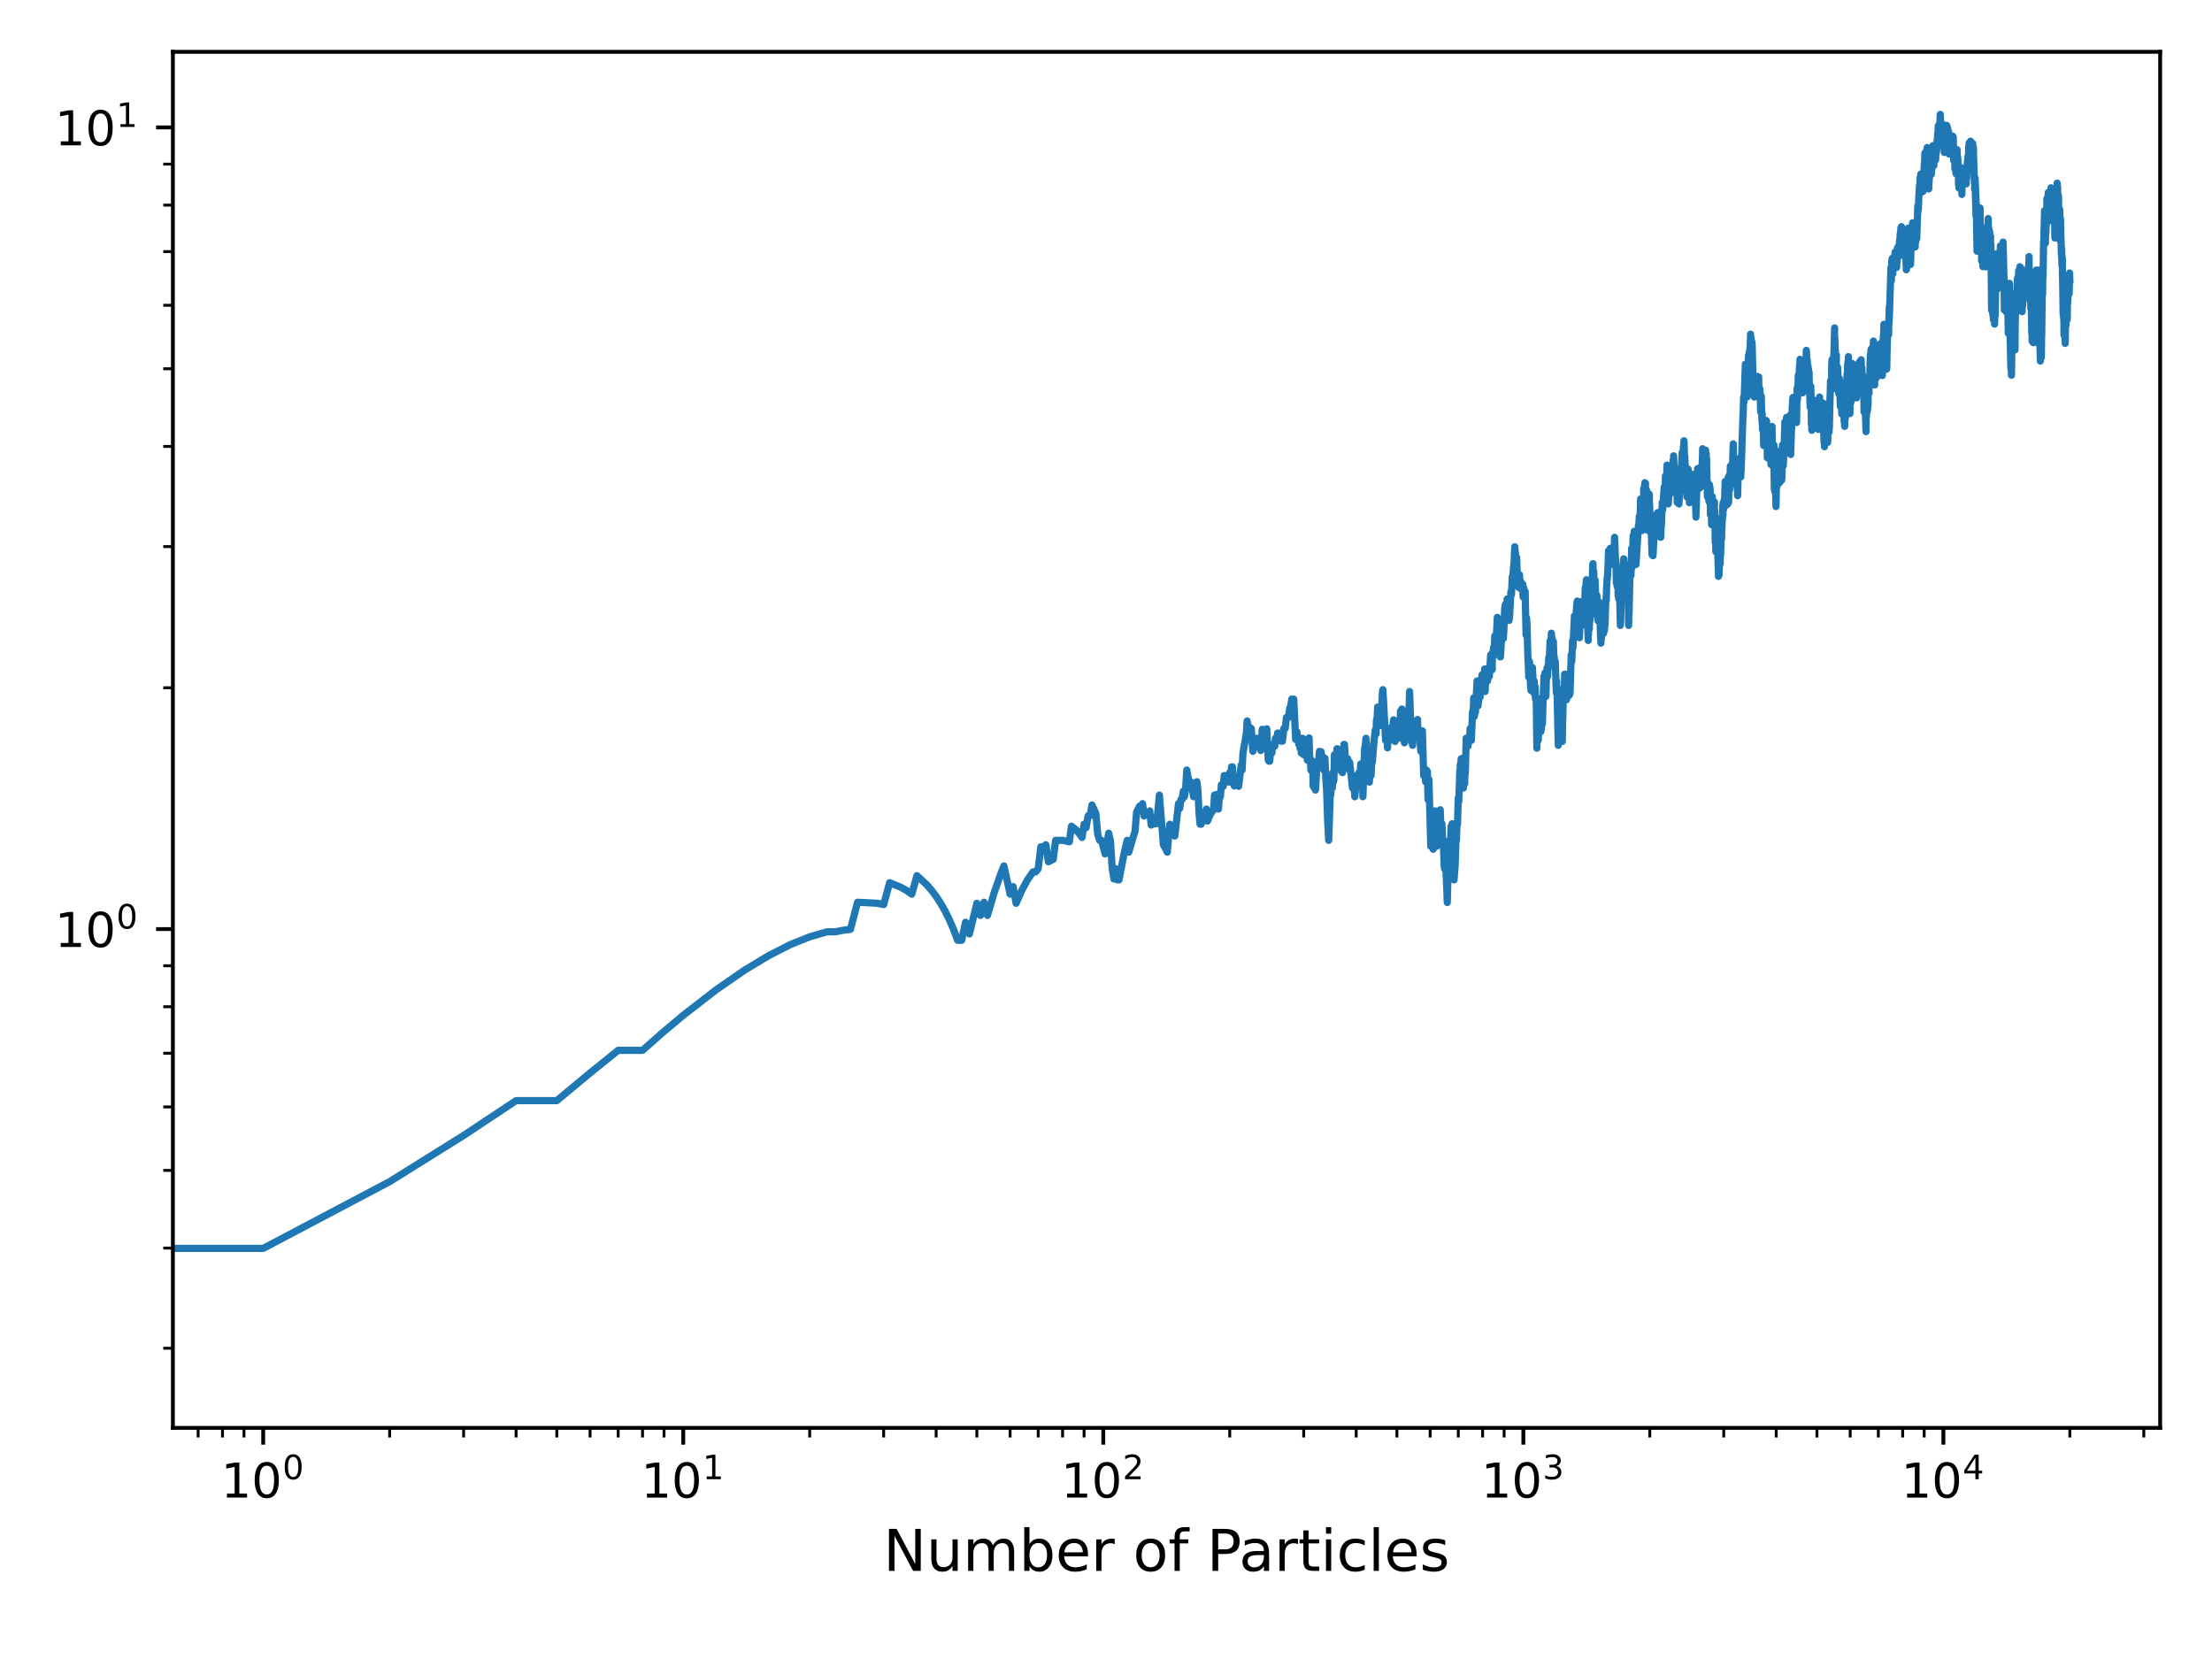 <?xml version="1.0" encoding="utf-8" standalone="no"?>
<!DOCTYPE svg PUBLIC "-//W3C//DTD SVG 1.1//EN"
  "http://www.w3.org/Graphics/SVG/1.1/DTD/svg11.dtd">
<!-- Created with matplotlib (https://matplotlib.org/) -->
<svg height="345.6pt" version="1.1" viewBox="0 0 460.8 345.6" width="460.8pt" xmlns="http://www.w3.org/2000/svg" xmlns:xlink="http://www.w3.org/1999/xlink">
 <defs>
  <style type="text/css">*{stroke-linecap:butt;stroke-linejoin:round;}</style>
 </defs>
 <g id="figure_1">
  <g id="patch_1">
   <path d="M 0 345.6 
L 460.8 345.6 
L 460.8 0 
L 0 0 
z
" style="fill:#ffffff;"/>
  </g>
  <g id="axes_1">
   <g id="patch_2">
    <path d="M 36.013 297.448 
L 450 297.448 
L 450 10.8 
L 36.013 10.8 
z
" style="fill:#ffffff;"/>
   </g>
   <g id="matplotlib.axis_1">
    <g id="xtick_1">
     <g id="line2d_1">
      <defs>
       <path d="M 0 0 
L 0 3.5 
" id="m7639965510" style="stroke:#000000;stroke-width:0.8;"/>
      </defs>
      <g>
       <use style="stroke:#000000;stroke-width:0.8;" x="54.83" xlink:href="#m7639965510" y="297.448"/>
      </g>
     </g>
     <g id="text_1">
      <!-- $\mathdefault{10^{0}}$ -->
      <g transform="translate(46.03 312.046)scale(0.1 -0.1)">
       <defs>
        <path d="M 12.406 8.297 
L 28.516 8.297 
L 28.516 63.922 
L 10.984 60.406 
L 10.984 69.391 
L 28.422 72.906 
L 38.281 72.906 
L 38.281 8.297 
L 54.391 8.297 
L 54.391 0 
L 12.406 0 
z
" id="DejaVuSans-49"/>
        <path d="M 31.781 66.406 
Q 24.172 66.406 20.328 58.906 
Q 16.5 51.422 16.5 36.375 
Q 16.5 21.391 20.328 13.891 
Q 24.172 6.391 31.781 6.391 
Q 39.453 6.391 43.281 13.891 
Q 47.125 21.391 47.125 36.375 
Q 47.125 51.422 43.281 58.906 
Q 39.453 66.406 31.781 66.406 
z
M 31.781 74.219 
Q 44.047 74.219 50.516 64.516 
Q 56.984 54.828 56.984 36.375 
Q 56.984 17.969 50.516 8.266 
Q 44.047 -1.422 31.781 -1.422 
Q 19.531 -1.422 13.062 8.266 
Q 6.594 17.969 6.594 36.375 
Q 6.594 54.828 13.062 64.516 
Q 19.531 74.219 31.781 74.219 
z
" id="DejaVuSans-48"/>
       </defs>
       <use transform="translate(0 0.766)" xlink:href="#DejaVuSans-49"/>
       <use transform="translate(63.623 0.766)" xlink:href="#DejaVuSans-48"/>
       <use transform="translate(128.203 39.047)scale(0.7)" xlink:href="#DejaVuSans-48"/>
      </g>
     </g>
    </g>
    <g id="xtick_2">
     <g id="line2d_2">
      <g>
       <use style="stroke:#000000;stroke-width:0.8;" x="142.334" xlink:href="#m7639965510" y="297.448"/>
      </g>
     </g>
     <g id="text_2">
      <!-- $\mathdefault{10^{1}}$ -->
      <g transform="translate(133.534 312.046)scale(0.1 -0.1)">
       <use transform="translate(0 0.684)" xlink:href="#DejaVuSans-49"/>
       <use transform="translate(63.623 0.684)" xlink:href="#DejaVuSans-48"/>
       <use transform="translate(128.203 38.966)scale(0.7)" xlink:href="#DejaVuSans-49"/>
      </g>
     </g>
    </g>
    <g id="xtick_3">
     <g id="line2d_3">
      <g>
       <use style="stroke:#000000;stroke-width:0.8;" x="229.837" xlink:href="#m7639965510" y="297.448"/>
      </g>
     </g>
     <g id="text_3">
      <!-- $\mathdefault{10^{2}}$ -->
      <g transform="translate(221.037 312.046)scale(0.1 -0.1)">
       <defs>
        <path d="M 19.188 8.297 
L 53.609 8.297 
L 53.609 0 
L 7.328 0 
L 7.328 8.297 
Q 12.938 14.109 22.625 23.891 
Q 32.328 33.688 34.812 36.531 
Q 39.547 41.844 41.422 45.531 
Q 43.312 49.219 43.312 52.781 
Q 43.312 58.594 39.234 62.25 
Q 35.156 65.922 28.609 65.922 
Q 23.969 65.922 18.812 64.312 
Q 13.672 62.703 7.812 59.422 
L 7.812 69.391 
Q 13.766 71.781 18.938 73 
Q 24.125 74.219 28.422 74.219 
Q 39.75 74.219 46.484 68.547 
Q 53.219 62.891 53.219 53.422 
Q 53.219 48.922 51.531 44.891 
Q 49.859 40.875 45.406 35.406 
Q 44.188 33.984 37.641 27.219 
Q 31.109 20.453 19.188 8.297 
z
" id="DejaVuSans-50"/>
       </defs>
       <use transform="translate(0 0.766)" xlink:href="#DejaVuSans-49"/>
       <use transform="translate(63.623 0.766)" xlink:href="#DejaVuSans-48"/>
       <use transform="translate(128.203 39.047)scale(0.7)" xlink:href="#DejaVuSans-50"/>
      </g>
     </g>
    </g>
    <g id="xtick_4">
     <g id="line2d_4">
      <g>
       <use style="stroke:#000000;stroke-width:0.8;" x="317.34" xlink:href="#m7639965510" y="297.448"/>
      </g>
     </g>
     <g id="text_4">
      <!-- $\mathdefault{10^{3}}$ -->
      <g transform="translate(308.54 312.046)scale(0.1 -0.1)">
       <defs>
        <path d="M 40.578 39.312 
Q 47.656 37.797 51.625 33 
Q 55.609 28.219 55.609 21.188 
Q 55.609 10.406 48.188 4.484 
Q 40.766 -1.422 27.094 -1.422 
Q 22.516 -1.422 17.656 -0.516 
Q 12.797 0.391 7.625 2.203 
L 7.625 11.719 
Q 11.719 9.328 16.594 8.109 
Q 21.484 6.891 26.812 6.891 
Q 36.078 6.891 40.938 10.547 
Q 45.797 14.203 45.797 21.188 
Q 45.797 27.641 41.281 31.266 
Q 36.766 34.906 28.719 34.906 
L 20.219 34.906 
L 20.219 43.016 
L 29.109 43.016 
Q 36.375 43.016 40.234 45.922 
Q 44.094 48.828 44.094 54.297 
Q 44.094 59.906 40.109 62.906 
Q 36.141 65.922 28.719 65.922 
Q 24.656 65.922 20.016 65.031 
Q 15.375 64.156 9.812 62.312 
L 9.812 71.094 
Q 15.438 72.656 20.344 73.438 
Q 25.25 74.219 29.594 74.219 
Q 40.828 74.219 47.359 69.109 
Q 53.906 64.016 53.906 55.328 
Q 53.906 49.266 50.438 45.094 
Q 46.969 40.922 40.578 39.312 
z
" id="DejaVuSans-51"/>
       </defs>
       <use transform="translate(0 0.766)" xlink:href="#DejaVuSans-49"/>
       <use transform="translate(63.623 0.766)" xlink:href="#DejaVuSans-48"/>
       <use transform="translate(128.203 39.047)scale(0.7)" xlink:href="#DejaVuSans-51"/>
      </g>
     </g>
    </g>
    <g id="xtick_5">
     <g id="line2d_5">
      <g>
       <use style="stroke:#000000;stroke-width:0.8;" x="404.843" xlink:href="#m7639965510" y="297.448"/>
      </g>
     </g>
     <g id="text_5">
      <!-- $\mathdefault{10^{4}}$ -->
      <g transform="translate(396.043 312.046)scale(0.1 -0.1)">
       <defs>
        <path d="M 37.797 64.312 
L 12.891 25.391 
L 37.797 25.391 
z
M 35.203 72.906 
L 47.609 72.906 
L 47.609 25.391 
L 58.016 25.391 
L 58.016 17.188 
L 47.609 17.188 
L 47.609 0 
L 37.797 0 
L 37.797 17.188 
L 4.891 17.188 
L 4.891 26.703 
z
" id="DejaVuSans-52"/>
       </defs>
       <use transform="translate(0 0.684)" xlink:href="#DejaVuSans-49"/>
       <use transform="translate(63.623 0.684)" xlink:href="#DejaVuSans-48"/>
       <use transform="translate(128.203 38.966)scale(0.7)" xlink:href="#DejaVuSans-52"/>
      </g>
     </g>
    </g>
    <g id="xtick_6">
     <g id="line2d_6">
      <defs>
       <path d="M 0 0 
L 0 2 
" id="mea86ea16cb" style="stroke:#000000;stroke-width:0.6;"/>
      </defs>
      <g>
       <use style="stroke:#000000;stroke-width:0.6;" x="41.276" xlink:href="#mea86ea16cb" y="297.448"/>
      </g>
     </g>
    </g>
    <g id="xtick_7">
     <g id="line2d_7">
      <g>
       <use style="stroke:#000000;stroke-width:0.6;" x="46.35" xlink:href="#mea86ea16cb" y="297.448"/>
      </g>
     </g>
    </g>
    <g id="xtick_8">
     <g id="line2d_8">
      <g>
       <use style="stroke:#000000;stroke-width:0.6;" x="50.826" xlink:href="#mea86ea16cb" y="297.448"/>
      </g>
     </g>
    </g>
    <g id="xtick_9">
     <g id="line2d_9">
      <g>
       <use style="stroke:#000000;stroke-width:0.6;" x="81.171" xlink:href="#mea86ea16cb" y="297.448"/>
      </g>
     </g>
    </g>
    <g id="xtick_10">
     <g id="line2d_10">
      <g>
       <use style="stroke:#000000;stroke-width:0.6;" x="96.58" xlink:href="#mea86ea16cb" y="297.448"/>
      </g>
     </g>
    </g>
    <g id="xtick_11">
     <g id="line2d_11">
      <g>
       <use style="stroke:#000000;stroke-width:0.6;" x="107.512" xlink:href="#mea86ea16cb" y="297.448"/>
      </g>
     </g>
    </g>
    <g id="xtick_12">
     <g id="line2d_12">
      <g>
       <use style="stroke:#000000;stroke-width:0.6;" x="115.992" xlink:href="#mea86ea16cb" y="297.448"/>
      </g>
     </g>
    </g>
    <g id="xtick_13">
     <g id="line2d_13">
      <g>
       <use style="stroke:#000000;stroke-width:0.6;" x="122.921" xlink:href="#mea86ea16cb" y="297.448"/>
      </g>
     </g>
    </g>
    <g id="xtick_14">
     <g id="line2d_14">
      <g>
       <use style="stroke:#000000;stroke-width:0.6;" x="128.779" xlink:href="#mea86ea16cb" y="297.448"/>
      </g>
     </g>
    </g>
    <g id="xtick_15">
     <g id="line2d_15">
      <g>
       <use style="stroke:#000000;stroke-width:0.6;" x="133.854" xlink:href="#mea86ea16cb" y="297.448"/>
      </g>
     </g>
    </g>
    <g id="xtick_16">
     <g id="line2d_16">
      <g>
       <use style="stroke:#000000;stroke-width:0.6;" x="138.33" xlink:href="#mea86ea16cb" y="297.448"/>
      </g>
     </g>
    </g>
    <g id="xtick_17">
     <g id="line2d_17">
      <g>
       <use style="stroke:#000000;stroke-width:0.6;" x="168.675" xlink:href="#mea86ea16cb" y="297.448"/>
      </g>
     </g>
    </g>
    <g id="xtick_18">
     <g id="line2d_18">
      <g>
       <use style="stroke:#000000;stroke-width:0.6;" x="184.083" xlink:href="#mea86ea16cb" y="297.448"/>
      </g>
     </g>
    </g>
    <g id="xtick_19">
     <g id="line2d_19">
      <g>
       <use style="stroke:#000000;stroke-width:0.6;" x="195.016" xlink:href="#mea86ea16cb" y="297.448"/>
      </g>
     </g>
    </g>
    <g id="xtick_20">
     <g id="line2d_20">
      <g>
       <use style="stroke:#000000;stroke-width:0.6;" x="203.496" xlink:href="#mea86ea16cb" y="297.448"/>
      </g>
     </g>
    </g>
    <g id="xtick_21">
     <g id="line2d_21">
      <g>
       <use style="stroke:#000000;stroke-width:0.6;" x="210.424" xlink:href="#mea86ea16cb" y="297.448"/>
      </g>
     </g>
    </g>
    <g id="xtick_22">
     <g id="line2d_22">
      <g>
       <use style="stroke:#000000;stroke-width:0.6;" x="216.282" xlink:href="#mea86ea16cb" y="297.448"/>
      </g>
     </g>
    </g>
    <g id="xtick_23">
     <g id="line2d_23">
      <g>
       <use style="stroke:#000000;stroke-width:0.6;" x="221.357" xlink:href="#mea86ea16cb" y="297.448"/>
      </g>
     </g>
    </g>
    <g id="xtick_24">
     <g id="line2d_24">
      <g>
       <use style="stroke:#000000;stroke-width:0.6;" x="225.833" xlink:href="#mea86ea16cb" y="297.448"/>
      </g>
     </g>
    </g>
    <g id="xtick_25">
     <g id="line2d_25">
      <g>
       <use style="stroke:#000000;stroke-width:0.6;" x="256.178" xlink:href="#mea86ea16cb" y="297.448"/>
      </g>
     </g>
    </g>
    <g id="xtick_26">
     <g id="line2d_26">
      <g>
       <use style="stroke:#000000;stroke-width:0.6;" x="271.586" xlink:href="#mea86ea16cb" y="297.448"/>
      </g>
     </g>
    </g>
    <g id="xtick_27">
     <g id="line2d_27">
      <g>
       <use style="stroke:#000000;stroke-width:0.6;" x="282.519" xlink:href="#mea86ea16cb" y="297.448"/>
      </g>
     </g>
    </g>
    <g id="xtick_28">
     <g id="line2d_28">
      <g>
       <use style="stroke:#000000;stroke-width:0.6;" x="290.999" xlink:href="#mea86ea16cb" y="297.448"/>
      </g>
     </g>
    </g>
    <g id="xtick_29">
     <g id="line2d_29">
      <g>
       <use style="stroke:#000000;stroke-width:0.6;" x="297.927" xlink:href="#mea86ea16cb" y="297.448"/>
      </g>
     </g>
    </g>
    <g id="xtick_30">
     <g id="line2d_30">
      <g>
       <use style="stroke:#000000;stroke-width:0.6;" x="303.786" xlink:href="#mea86ea16cb" y="297.448"/>
      </g>
     </g>
    </g>
    <g id="xtick_31">
     <g id="line2d_31">
      <g>
       <use style="stroke:#000000;stroke-width:0.6;" x="308.86" xlink:href="#mea86ea16cb" y="297.448"/>
      </g>
     </g>
    </g>
    <g id="xtick_32">
     <g id="line2d_32">
      <g>
       <use style="stroke:#000000;stroke-width:0.6;" x="313.336" xlink:href="#mea86ea16cb" y="297.448"/>
      </g>
     </g>
    </g>
    <g id="xtick_33">
     <g id="line2d_33">
      <g>
       <use style="stroke:#000000;stroke-width:0.6;" x="343.681" xlink:href="#mea86ea16cb" y="297.448"/>
      </g>
     </g>
    </g>
    <g id="xtick_34">
     <g id="line2d_34">
      <g>
       <use style="stroke:#000000;stroke-width:0.6;" x="359.09" xlink:href="#mea86ea16cb" y="297.448"/>
      </g>
     </g>
    </g>
    <g id="xtick_35">
     <g id="line2d_35">
      <g>
       <use style="stroke:#000000;stroke-width:0.6;" x="370.022" xlink:href="#mea86ea16cb" y="297.448"/>
      </g>
     </g>
    </g>
    <g id="xtick_36">
     <g id="line2d_36">
      <g>
       <use style="stroke:#000000;stroke-width:0.6;" x="378.502" xlink:href="#mea86ea16cb" y="297.448"/>
      </g>
     </g>
    </g>
    <g id="xtick_37">
     <g id="line2d_37">
      <g>
       <use style="stroke:#000000;stroke-width:0.6;" x="385.431" xlink:href="#mea86ea16cb" y="297.448"/>
      </g>
     </g>
    </g>
    <g id="xtick_38">
     <g id="line2d_38">
      <g>
       <use style="stroke:#000000;stroke-width:0.6;" x="391.289" xlink:href="#mea86ea16cb" y="297.448"/>
      </g>
     </g>
    </g>
    <g id="xtick_39">
     <g id="line2d_39">
      <g>
       <use style="stroke:#000000;stroke-width:0.6;" x="396.363" xlink:href="#mea86ea16cb" y="297.448"/>
      </g>
     </g>
    </g>
    <g id="xtick_40">
     <g id="line2d_40">
      <g>
       <use style="stroke:#000000;stroke-width:0.6;" x="400.839" xlink:href="#mea86ea16cb" y="297.448"/>
      </g>
     </g>
    </g>
    <g id="xtick_41">
     <g id="line2d_41">
      <g>
       <use style="stroke:#000000;stroke-width:0.6;" x="431.184" xlink:href="#mea86ea16cb" y="297.448"/>
      </g>
     </g>
    </g>
    <g id="xtick_42">
     <g id="line2d_42">
      <g>
       <use style="stroke:#000000;stroke-width:0.6;" x="446.593" xlink:href="#mea86ea16cb" y="297.448"/>
      </g>
     </g>
    </g>
    <g id="text_6">
     <!-- Number of Particles -->
     <g transform="translate(184.012 327.244)scale(0.12 -0.12)">
      <defs>
       <path d="M 9.812 72.906 
L 23.094 72.906 
L 55.422 11.922 
L 55.422 72.906 
L 64.984 72.906 
L 64.984 0 
L 51.703 0 
L 19.391 60.984 
L 19.391 0 
L 9.812 0 
z
" id="DejaVuSans-78"/>
       <path d="M 8.5 21.578 
L 8.5 54.688 
L 17.484 54.688 
L 17.484 21.922 
Q 17.484 14.156 20.5 10.266 
Q 23.531 6.391 29.594 6.391 
Q 36.859 6.391 41.078 11.031 
Q 45.312 15.672 45.312 23.688 
L 45.312 54.688 
L 54.297 54.688 
L 54.297 0 
L 45.312 0 
L 45.312 8.406 
Q 42.047 3.422 37.719 1 
Q 33.406 -1.422 27.688 -1.422 
Q 18.266 -1.422 13.375 4.438 
Q 8.5 10.297 8.5 21.578 
z
M 31.109 56 
z
" id="DejaVuSans-117"/>
       <path d="M 52 44.188 
Q 55.375 50.25 60.062 53.125 
Q 64.75 56 71.094 56 
Q 79.641 56 84.281 50.016 
Q 88.922 44.047 88.922 33.016 
L 88.922 0 
L 79.891 0 
L 79.891 32.719 
Q 79.891 40.578 77.094 44.375 
Q 74.312 48.188 68.609 48.188 
Q 61.625 48.188 57.562 43.547 
Q 53.516 38.922 53.516 30.906 
L 53.516 0 
L 44.484 0 
L 44.484 32.719 
Q 44.484 40.625 41.703 44.406 
Q 38.922 48.188 33.109 48.188 
Q 26.219 48.188 22.156 43.531 
Q 18.109 38.875 18.109 30.906 
L 18.109 0 
L 9.078 0 
L 9.078 54.688 
L 18.109 54.688 
L 18.109 46.188 
Q 21.188 51.219 25.484 53.609 
Q 29.781 56 35.688 56 
Q 41.656 56 45.828 52.969 
Q 50 49.953 52 44.188 
z
" id="DejaVuSans-109"/>
       <path d="M 48.688 27.297 
Q 48.688 37.203 44.609 42.844 
Q 40.531 48.484 33.406 48.484 
Q 26.266 48.484 22.188 42.844 
Q 18.109 37.203 18.109 27.297 
Q 18.109 17.391 22.188 11.75 
Q 26.266 6.109 33.406 6.109 
Q 40.531 6.109 44.609 11.75 
Q 48.688 17.391 48.688 27.297 
z
M 18.109 46.391 
Q 20.953 51.266 25.266 53.625 
Q 29.594 56 35.594 56 
Q 45.562 56 51.781 48.094 
Q 58.016 40.188 58.016 27.297 
Q 58.016 14.406 51.781 6.484 
Q 45.562 -1.422 35.594 -1.422 
Q 29.594 -1.422 25.266 0.953 
Q 20.953 3.328 18.109 8.203 
L 18.109 0 
L 9.078 0 
L 9.078 75.984 
L 18.109 75.984 
z
" id="DejaVuSans-98"/>
       <path d="M 56.203 29.594 
L 56.203 25.203 
L 14.891 25.203 
Q 15.484 15.922 20.484 11.062 
Q 25.484 6.203 34.422 6.203 
Q 39.594 6.203 44.453 7.469 
Q 49.312 8.734 54.109 11.281 
L 54.109 2.781 
Q 49.266 0.734 44.188 -0.344 
Q 39.109 -1.422 33.891 -1.422 
Q 20.797 -1.422 13.156 6.188 
Q 5.516 13.812 5.516 26.812 
Q 5.516 40.234 12.766 48.109 
Q 20.016 56 32.328 56 
Q 43.359 56 49.781 48.891 
Q 56.203 41.797 56.203 29.594 
z
M 47.219 32.234 
Q 47.125 39.594 43.094 43.984 
Q 39.062 48.391 32.422 48.391 
Q 24.906 48.391 20.391 44.141 
Q 15.875 39.891 15.188 32.172 
z
" id="DejaVuSans-101"/>
       <path d="M 41.109 46.297 
Q 39.594 47.172 37.812 47.578 
Q 36.031 48 33.891 48 
Q 26.266 48 22.188 43.047 
Q 18.109 38.094 18.109 28.812 
L 18.109 0 
L 9.078 0 
L 9.078 54.688 
L 18.109 54.688 
L 18.109 46.188 
Q 20.953 51.172 25.484 53.578 
Q 30.031 56 36.531 56 
Q 37.453 56 38.578 55.875 
Q 39.703 55.766 41.062 55.516 
z
" id="DejaVuSans-114"/>
       <path id="DejaVuSans-32"/>
       <path d="M 30.609 48.391 
Q 23.391 48.391 19.188 42.75 
Q 14.984 37.109 14.984 27.297 
Q 14.984 17.484 19.156 11.844 
Q 23.344 6.203 30.609 6.203 
Q 37.797 6.203 41.984 11.859 
Q 46.188 17.531 46.188 27.297 
Q 46.188 37.016 41.984 42.703 
Q 37.797 48.391 30.609 48.391 
z
M 30.609 56 
Q 42.328 56 49.016 48.375 
Q 55.719 40.766 55.719 27.297 
Q 55.719 13.875 49.016 6.219 
Q 42.328 -1.422 30.609 -1.422 
Q 18.844 -1.422 12.172 6.219 
Q 5.516 13.875 5.516 27.297 
Q 5.516 40.766 12.172 48.375 
Q 18.844 56 30.609 56 
z
" id="DejaVuSans-111"/>
       <path d="M 37.109 75.984 
L 37.109 68.5 
L 28.516 68.5 
Q 23.688 68.5 21.797 66.547 
Q 19.922 64.594 19.922 59.516 
L 19.922 54.688 
L 34.719 54.688 
L 34.719 47.703 
L 19.922 47.703 
L 19.922 0 
L 10.891 0 
L 10.891 47.703 
L 2.297 47.703 
L 2.297 54.688 
L 10.891 54.688 
L 10.891 58.5 
Q 10.891 67.625 15.141 71.797 
Q 19.391 75.984 28.609 75.984 
z
" id="DejaVuSans-102"/>
       <path d="M 19.672 64.797 
L 19.672 37.406 
L 32.078 37.406 
Q 38.969 37.406 42.719 40.969 
Q 46.484 44.531 46.484 51.125 
Q 46.484 57.672 42.719 61.234 
Q 38.969 64.797 32.078 64.797 
z
M 9.812 72.906 
L 32.078 72.906 
Q 44.344 72.906 50.609 67.359 
Q 56.891 61.812 56.891 51.125 
Q 56.891 40.328 50.609 34.812 
Q 44.344 29.297 32.078 29.297 
L 19.672 29.297 
L 19.672 0 
L 9.812 0 
z
" id="DejaVuSans-80"/>
       <path d="M 34.281 27.484 
Q 23.391 27.484 19.188 25 
Q 14.984 22.516 14.984 16.5 
Q 14.984 11.719 18.141 8.906 
Q 21.297 6.109 26.703 6.109 
Q 34.188 6.109 38.703 11.406 
Q 43.219 16.703 43.219 25.484 
L 43.219 27.484 
z
M 52.203 31.203 
L 52.203 0 
L 43.219 0 
L 43.219 8.297 
Q 40.141 3.328 35.547 0.953 
Q 30.953 -1.422 24.312 -1.422 
Q 15.922 -1.422 10.953 3.297 
Q 6 8.016 6 15.922 
Q 6 25.141 12.172 29.828 
Q 18.359 34.516 30.609 34.516 
L 43.219 34.516 
L 43.219 35.406 
Q 43.219 41.609 39.141 45 
Q 35.062 48.391 27.688 48.391 
Q 23 48.391 18.547 47.266 
Q 14.109 46.141 10.016 43.891 
L 10.016 52.203 
Q 14.938 54.109 19.578 55.047 
Q 24.219 56 28.609 56 
Q 40.484 56 46.344 49.844 
Q 52.203 43.703 52.203 31.203 
z
" id="DejaVuSans-97"/>
       <path d="M 18.312 70.219 
L 18.312 54.688 
L 36.812 54.688 
L 36.812 47.703 
L 18.312 47.703 
L 18.312 18.016 
Q 18.312 11.328 20.141 9.422 
Q 21.969 7.516 27.594 7.516 
L 36.812 7.516 
L 36.812 0 
L 27.594 0 
Q 17.188 0 13.234 3.875 
Q 9.281 7.766 9.281 18.016 
L 9.281 47.703 
L 2.688 47.703 
L 2.688 54.688 
L 9.281 54.688 
L 9.281 70.219 
z
" id="DejaVuSans-116"/>
       <path d="M 9.422 54.688 
L 18.406 54.688 
L 18.406 0 
L 9.422 0 
z
M 9.422 75.984 
L 18.406 75.984 
L 18.406 64.594 
L 9.422 64.594 
z
" id="DejaVuSans-105"/>
       <path d="M 48.781 52.594 
L 48.781 44.188 
Q 44.969 46.297 41.141 47.344 
Q 37.312 48.391 33.406 48.391 
Q 24.656 48.391 19.812 42.844 
Q 14.984 37.312 14.984 27.297 
Q 14.984 17.281 19.812 11.734 
Q 24.656 6.203 33.406 6.203 
Q 37.312 6.203 41.141 7.25 
Q 44.969 8.297 48.781 10.406 
L 48.781 2.094 
Q 45.016 0.344 40.984 -0.531 
Q 36.969 -1.422 32.422 -1.422 
Q 20.062 -1.422 12.781 6.344 
Q 5.516 14.109 5.516 27.297 
Q 5.516 40.672 12.859 48.328 
Q 20.219 56 33.016 56 
Q 37.156 56 41.109 55.141 
Q 45.062 54.297 48.781 52.594 
z
" id="DejaVuSans-99"/>
       <path d="M 9.422 75.984 
L 18.406 75.984 
L 18.406 0 
L 9.422 0 
z
" id="DejaVuSans-108"/>
       <path d="M 44.281 53.078 
L 44.281 44.578 
Q 40.484 46.531 36.375 47.5 
Q 32.281 48.484 27.875 48.484 
Q 21.188 48.484 17.844 46.438 
Q 14.5 44.391 14.5 40.281 
Q 14.5 37.156 16.891 35.375 
Q 19.281 33.594 26.516 31.984 
L 29.594 31.297 
Q 39.156 29.25 43.188 25.516 
Q 47.219 21.781 47.219 15.094 
Q 47.219 7.469 41.188 3.016 
Q 35.156 -1.422 24.609 -1.422 
Q 20.219 -1.422 15.453 -0.562 
Q 10.688 0.297 5.422 2 
L 5.422 11.281 
Q 10.406 8.688 15.234 7.391 
Q 20.062 6.109 24.812 6.109 
Q 31.156 6.109 34.562 8.281 
Q 37.984 10.453 37.984 14.406 
Q 37.984 18.062 35.516 20.016 
Q 33.062 21.969 24.703 23.781 
L 21.578 24.516 
Q 13.234 26.266 9.516 29.906 
Q 5.812 33.547 5.812 39.891 
Q 5.812 47.609 11.281 51.797 
Q 16.75 56 26.812 56 
Q 31.781 56 36.172 55.266 
Q 40.578 54.547 44.281 53.078 
z
" id="DejaVuSans-115"/>
      </defs>
      <use xlink:href="#DejaVuSans-78"/>
      <use x="74.805" xlink:href="#DejaVuSans-117"/>
      <use x="138.184" xlink:href="#DejaVuSans-109"/>
      <use x="235.596" xlink:href="#DejaVuSans-98"/>
      <use x="299.072" xlink:href="#DejaVuSans-101"/>
      <use x="360.596" xlink:href="#DejaVuSans-114"/>
      <use x="401.709" xlink:href="#DejaVuSans-32"/>
      <use x="433.496" xlink:href="#DejaVuSans-111"/>
      <use x="494.678" xlink:href="#DejaVuSans-102"/>
      <use x="529.883" xlink:href="#DejaVuSans-32"/>
      <use x="561.67" xlink:href="#DejaVuSans-80"/>
      <use x="617.473" xlink:href="#DejaVuSans-97"/>
      <use x="678.752" xlink:href="#DejaVuSans-114"/>
      <use x="719.865" xlink:href="#DejaVuSans-116"/>
      <use x="759.074" xlink:href="#DejaVuSans-105"/>
      <use x="786.857" xlink:href="#DejaVuSans-99"/>
      <use x="841.838" xlink:href="#DejaVuSans-108"/>
      <use x="869.621" xlink:href="#DejaVuSans-101"/>
      <use x="931.145" xlink:href="#DejaVuSans-115"/>
     </g>
    </g>
   </g>
   <g id="matplotlib.axis_2">
    <g id="ytick_1">
     <g id="line2d_43">
      <defs>
       <path d="M 0 0 
L -3.5 0 
" id="mf7d1e16daf" style="stroke:#000000;stroke-width:0.8;"/>
      </defs>
      <g>
       <use style="stroke:#000000;stroke-width:0.8;" x="36.013" xlink:href="#mf7d1e16daf" y="193.543"/>
      </g>
     </g>
     <g id="text_7">
      <!-- $\mathdefault{10^{0}}$ -->
      <g transform="translate(11.413 197.343)scale(0.1 -0.1)">
       <use transform="translate(0 0.766)" xlink:href="#DejaVuSans-49"/>
       <use transform="translate(63.623 0.766)" xlink:href="#DejaVuSans-48"/>
       <use transform="translate(128.203 39.047)scale(0.7)" xlink:href="#DejaVuSans-48"/>
      </g>
     </g>
    </g>
    <g id="ytick_2">
     <g id="line2d_44">
      <g>
       <use style="stroke:#000000;stroke-width:0.8;" x="36.013" xlink:href="#mf7d1e16daf" y="26.543"/>
      </g>
     </g>
     <g id="text_8">
      <!-- $\mathdefault{10^{1}}$ -->
      <g transform="translate(11.413 30.343)scale(0.1 -0.1)">
       <use transform="translate(0 0.684)" xlink:href="#DejaVuSans-49"/>
       <use transform="translate(63.623 0.684)" xlink:href="#DejaVuSans-48"/>
       <use transform="translate(128.203 38.966)scale(0.7)" xlink:href="#DejaVuSans-49"/>
      </g>
     </g>
    </g>
    <g id="ytick_3">
     <g id="line2d_45">
      <defs>
       <path d="M 0 0 
L -2 0 
" id="m81c63e0be3" style="stroke:#000000;stroke-width:0.6;"/>
      </defs>
      <g>
       <use style="stroke:#000000;stroke-width:0.6;" x="36.013" xlink:href="#m81c63e0be3" y="280.864"/>
      </g>
     </g>
    </g>
    <g id="ytick_4">
     <g id="line2d_46">
      <g>
       <use style="stroke:#000000;stroke-width:0.6;" x="36.013" xlink:href="#m81c63e0be3" y="259.999"/>
      </g>
     </g>
    </g>
    <g id="ytick_5">
     <g id="line2d_47">
      <g>
       <use style="stroke:#000000;stroke-width:0.6;" x="36.013" xlink:href="#m81c63e0be3" y="243.815"/>
      </g>
     </g>
    </g>
    <g id="ytick_6">
     <g id="line2d_48">
      <g>
       <use style="stroke:#000000;stroke-width:0.6;" x="36.013" xlink:href="#m81c63e0be3" y="230.592"/>
      </g>
     </g>
    </g>
    <g id="ytick_7">
     <g id="line2d_49">
      <g>
       <use style="stroke:#000000;stroke-width:0.6;" x="36.013" xlink:href="#m81c63e0be3" y="219.412"/>
      </g>
     </g>
    </g>
    <g id="ytick_8">
     <g id="line2d_50">
      <g>
       <use style="stroke:#000000;stroke-width:0.6;" x="36.013" xlink:href="#m81c63e0be3" y="209.727"/>
      </g>
     </g>
    </g>
    <g id="ytick_9">
     <g id="line2d_51">
      <g>
       <use style="stroke:#000000;stroke-width:0.6;" x="36.013" xlink:href="#m81c63e0be3" y="201.185"/>
      </g>
     </g>
    </g>
    <g id="ytick_10">
     <g id="line2d_52">
      <g>
       <use style="stroke:#000000;stroke-width:0.6;" x="36.013" xlink:href="#m81c63e0be3" y="143.271"/>
      </g>
     </g>
    </g>
    <g id="ytick_11">
     <g id="line2d_53">
      <g>
       <use style="stroke:#000000;stroke-width:0.6;" x="36.013" xlink:href="#m81c63e0be3" y="113.864"/>
      </g>
     </g>
    </g>
    <g id="ytick_12">
     <g id="line2d_54">
      <g>
       <use style="stroke:#000000;stroke-width:0.6;" x="36.013" xlink:href="#m81c63e0be3" y="92.999"/>
      </g>
     </g>
    </g>
    <g id="ytick_13">
     <g id="line2d_55">
      <g>
       <use style="stroke:#000000;stroke-width:0.6;" x="36.013" xlink:href="#m81c63e0be3" y="76.815"/>
      </g>
     </g>
    </g>
    <g id="ytick_14">
     <g id="line2d_56">
      <g>
       <use style="stroke:#000000;stroke-width:0.6;" x="36.013" xlink:href="#m81c63e0be3" y="63.592"/>
      </g>
     </g>
    </g>
    <g id="ytick_15">
     <g id="line2d_57">
      <g>
       <use style="stroke:#000000;stroke-width:0.6;" x="36.013" xlink:href="#m81c63e0be3" y="52.412"/>
      </g>
     </g>
    </g>
    <g id="ytick_16">
     <g id="line2d_58">
      <g>
       <use style="stroke:#000000;stroke-width:0.6;" x="36.013" xlink:href="#m81c63e0be3" y="42.727"/>
      </g>
     </g>
    </g>
    <g id="ytick_17">
     <g id="line2d_59">
      <g>
       <use style="stroke:#000000;stroke-width:0.6;" x="36.013" xlink:href="#m81c63e0be3" y="34.185"/>
      </g>
     </g>
    </g>
   </g>
   <g id="line2d_60">
    <path clip-path="url(#p17fbd30b66)" d="M -1 260.078 
L 54.83 260.062 
L 81.171 246.156 
L 96.58 236.538 
L 107.512 229.28 
L 115.992 229.28 
L 122.921 223.522 
L 128.779 218.806 
L 133.854 218.806 
L 138.33 214.859 
L 142.334 211.506 
L 149.262 206.138 
L 155.12 202.095 
L 160.195 199.039 
L 164.671 196.767 
L 168.675 195.153 
L 172.297 194.114 
L 173.986 194.114 
L 175.603 193.796 
L 177.155 193.606 
L 178.645 187.953 
L 182.795 188.17 
L 184.083 188.442 
L 185.329 183.874 
L 187.705 184.852 
L 188.84 185.502 
L 189.941 186.266 
L 191.012 182.41 
L 193.066 184.311 
L 194.054 185.451 
L 195.016 186.733 
L 195.954 188.17 
L 196.87 189.779 
L 197.764 191.583 
L 198.638 193.606 
L 199.492 195.884 
L 200.327 195.884 
L 201.144 192.124 
L 201.944 194.565 
L 203.496 188.17 
L 204.248 190.699 
L 204.986 187.953 
L 205.71 190.699 
L 207.118 185.908 
L 208.475 182.041 
L 209.136 180.383 
L 210.424 186.266 
L 211.052 184.704 
L 211.67 188.17 
L 212.877 185.451 
L 214.046 183.3 
L 215.181 181.631 
L 215.736 181.631 
L 216.282 180.957 
L 216.821 176.405 
L 217.353 176.405 
L 217.877 175.976 
L 218.394 179.518 
L 219.408 179.008 
L 219.904 175.057 
L 221.357 175.057 
L 222.756 175.361 
L 223.211 172.116 
L 224.105 172.821 
L 224.979 173.83 
L 225.408 174.457 
L 225.833 171.7 
L 226.253 172.432 
L 226.668 169.951 
L 227.079 169.951 
L 227.485 167.69 
L 228.285 169.461 
L 228.679 173.83 
L 229.069 175.057 
L 229.455 175.057 
L 230.215 177.887 
L 230.96 173.575 
L 231.327 175.17 
L 231.691 180.957 
L 232.051 183.111 
L 232.408 180.957 
L 232.761 183.3 
L 233.112 183.3 
L 234.143 177.887 
L 234.816 175.057 
L 235.148 177.521 
L 236.127 174.16 
L 236.447 173.25 
L 236.765 169.203 
L 237.394 167.938 
L 237.704 167.938 
L 238.011 167.414 
L 238.317 169.984 
L 238.92 169.203 
L 239.218 169.203 
L 239.514 168.915 
L 239.807 171.873 
L 240.098 171.7 
L 240.674 171.597 
L 240.959 171.563 
L 241.522 165.621 
L 242.351 175.976 
L 242.894 176.919 
L 243.162 177.521 
L 243.694 171.7 
L 244.218 173.25 
L 244.478 173.25 
L 244.735 174.16 
L 245.498 167.414 
L 245.749 168.439 
L 245.998 166.566 
L 246.245 166.566 
L 246.491 164.843 
L 246.736 165.973 
L 246.979 164.389 
L 247.22 160.416 
L 247.935 164.164 
L 248.17 162.925 
L 248.636 165.973 
L 249.325 162.844 
L 249.552 164.587 
L 249.778 169.461 
L 250.002 171.7 
L 250.225 171.7 
L 250.667 169.951 
L 250.886 169.951 
L 251.32 168.534 
L 251.535 171.051 
L 252.174 169.559 
L 252.802 168.692 
L 253.009 165.621 
L 253.42 165.505 
L 253.624 168.439 
L 253.826 168.534 
L 254.028 165.767 
L 254.229 165.973 
L 254.428 163.498 
L 254.627 163.498 
L 254.824 163.802 
L 255.02 161.571 
L 255.216 161.571 
L 255.41 161.964 
L 255.603 161.964 
L 255.987 162.925 
L 256.178 160.95 
L 256.367 161.545 
L 256.556 159.741 
L 256.744 159.741 
L 256.93 162.925 
L 257.116 163.719 
L 257.301 161.964 
L 257.485 162.844 
L 257.851 162.844 
L 258.032 163.802 
L 258.571 159.346 
L 258.749 160.416 
L 258.926 156.882 
L 259.627 152.894 
L 259.8 150.186 
L 259.972 151.289 
L 260.144 151.289 
L 260.315 152.466 
L 260.485 151.763 
L 260.654 151.763 
L 260.99 156.517 
L 261.654 154.232 
L 261.818 153.788 
L 261.982 155.445 
L 262.468 154.467 
L 262.628 156.336 
L 262.948 151.922 
L 263.106 153.788 
L 263.422 153.704 
L 263.735 153.725 
L 263.89 151.823 
L 264.199 158.355 
L 264.353 158.57 
L 264.505 158.57 
L 264.658 156.585 
L 264.809 156.882 
L 264.961 156.882 
L 265.111 155.072 
L 265.261 155.072 
L 265.41 155.445 
L 265.559 155.445 
L 265.707 153.788 
L 265.855 154.232 
L 266.002 154.232 
L 266.148 152.71 
L 266.294 152.71 
L 266.439 153.224 
L 266.584 153.224 
L 266.872 154.403 
L 267.158 154.403 
L 267.441 151.763 
L 267.723 151.763 
L 268.002 149.451 
L 268.418 149.451 
L 268.692 147.419 
L 268.829 147.419 
L 269.1 145.629 
L 269.235 146.427 
L 269.37 146.427 
L 269.504 145.629 
L 269.637 148.186 
L 269.903 154.041 
L 270.167 152.466 
L 270.298 153.725 
L 270.429 153.725 
L 270.559 155.072 
L 270.689 154.403 
L 270.819 155.866 
L 270.948 155.269 
L 271.076 156.859 
L 271.204 156.336 
L 271.332 153.788 
L 271.586 157.227 
L 271.839 157.227 
L 272.09 154.467 
L 272.339 158.355 
L 272.463 155.977 
L 272.587 155.866 
L 272.71 153.725 
L 272.832 157.975 
L 272.955 157.999 
L 273.077 160.416 
L 273.32 160.721 
L 273.441 158.57 
L 273.561 163.802 
L 273.681 163.802 
L 273.801 164.164 
L 273.92 164.164 
L 274.039 164.587 
L 274.394 158.57 
L 274.628 159.741 
L 274.861 156.517 
L 274.977 159.518 
L 275.208 156.585 
L 275.323 157.436 
L 275.438 157.436 
L 275.78 160.416 
L 276.006 157.975 
L 276.231 162.925 
L 276.343 164.389 
L 276.566 170.781 
L 276.787 175.057 
L 277.117 165.621 
L 277.227 165.621 
L 277.336 162.202 
L 277.553 164.136 
L 277.661 160.95 
L 277.769 162.925 
L 277.876 162.415 
L 277.984 157.227 
L 278.09 159.151 
L 278.303 158.57 
L 278.515 155.977 
L 278.62 155.977 
L 278.726 158.07 
L 278.83 157.999 
L 279.039 157.975 
L 279.247 160.416 
L 279.659 160.95 
L 279.965 155.072 
L 280.066 155.072 
L 280.268 158.07 
L 280.57 159.741 
L 280.769 158.07 
L 281.066 160.341 
L 281.165 158.835 
L 281.751 164.164 
L 281.945 161.571 
L 282.233 165.973 
L 282.614 161.964 
L 282.708 163.719 
L 283.085 160.95 
L 283.178 162.925 
L 283.271 162.415 
L 283.457 159.151 
L 283.55 161.234 
L 283.642 160.95 
L 283.826 160.95 
L 283.918 165.973 
L 284.282 155.777 
L 284.373 155.799 
L 284.554 153.788 
L 284.733 156.134 
L 284.823 156.336 
L 285.001 159.151 
L 285.179 159.94 
L 285.267 162.925 
L 285.356 160.95 
L 285.531 161.545 
L 285.619 161.545 
L 285.794 158.07 
L 285.881 158.763 
L 286.227 154.467 
L 286.485 152.063 
L 286.656 152.894 
L 286.741 149.959 
L 286.826 150.82 
L 286.995 147.278 
L 287.163 149.154 
L 287.331 147.702 
L 287.665 151.112 
L 287.995 144.035 
L 288.077 143.667 
L 288.241 146.495 
L 288.647 154.232 
L 288.728 154.041 
L 288.889 153.788 
L 289.05 155.799 
L 289.13 153.704 
L 289.209 153.725 
L 289.368 153.788 
L 289.448 153.893 
L 289.527 152.063 
L 289.606 154.232 
L 289.684 152.466 
L 289.763 152.731 
L 289.841 153.038 
L 289.92 151.446 
L 289.998 151.823 
L 290.076 152.244 
L 290.309 149.959 
L 290.386 150.512 
L 290.617 154.467 
L 290.77 150.186 
L 290.923 150.976 
L 290.999 150.976 
L 291.075 151.823 
L 291.151 150.82 
L 291.226 151.743 
L 291.302 150.82 
L 291.377 153.788 
L 291.452 152.894 
L 291.677 150.569 
L 291.751 148.132 
L 291.826 149.284 
L 292.048 147.702 
L 292.196 150.358 
L 292.269 149.959 
L 292.343 149.959 
L 292.416 153.39 
L 292.489 153.038 
L 292.562 154.747 
L 292.635 154.467 
L 292.708 154.232 
L 292.781 152.063 
L 292.853 153.893 
L 292.925 153.788 
L 292.998 153.725 
L 293.213 148.186 
L 293.285 148.276 
L 293.356 148.276 
L 293.499 148.566 
L 293.641 144.051 
L 293.853 149.959 
L 293.994 149.959 
L 294.134 154.725 
L 294.204 154.725 
L 294.274 155.269 
L 294.413 152.405 
L 294.482 153.038 
L 294.621 151.763 
L 294.69 151.763 
L 294.759 152.466 
L 294.965 150.186 
L 295.101 151.823 
L 295.306 149.883 
L 295.373 152.731 
L 295.441 151.823 
L 295.509 151.823 
L 295.576 152.894 
L 295.643 152.063 
L 295.978 156.517 
L 296.178 154.725 
L 296.31 152.244 
L 296.574 161.571 
L 296.9 160.416 
L 296.965 162.844 
L 297.03 162.817 
L 297.095 162.844 
L 297.16 160.416 
L 297.289 163.061 
L 297.353 160.721 
L 297.482 166.566 
L 297.673 162.415 
L 298.054 176.288 
L 298.243 169.559 
L 298.306 170.781 
L 298.556 176.919 
L 298.928 168.915 
L 299.112 172.821 
L 299.174 171.597 
L 299.296 176.288 
L 299.357 175.17 
L 299.661 171.051 
L 299.721 173.83 
L 299.782 173.286 
L 299.842 169.559 
L 299.902 172.432 
L 299.962 172.116 
L 300.022 168.692 
L 300.142 171.7 
L 300.321 171.597 
L 300.38 171.597 
L 300.558 175.629 
L 300.676 175.629 
L 300.852 180.383 
L 300.911 180.957 
L 300.969 177.521 
L 301.028 178.216 
L 301.318 183.3 
L 301.492 188.007 
L 301.836 175.17 
L 301.95 175.17 
L 302.064 178.84 
L 302.291 172.116 
L 302.404 174.16 
L 302.516 171.597 
L 302.684 179.008 
L 302.796 176.879 
L 302.907 183.3 
L 302.962 182.41 
L 303.128 180.383 
L 303.294 175.361 
L 303.404 175.057 
L 303.513 171.563 
L 303.568 171.597 
L 303.622 171.7 
L 303.786 166.239 
L 303.894 166.957 
L 304.11 160.416 
L 304.164 160.95 
L 304.217 159.126 
L 304.271 159.741 
L 304.325 159.741 
L 304.378 158.07 
L 304.431 158.763 
L 304.485 159.518 
L 304.538 157.999 
L 304.591 158.835 
L 304.644 159.741 
L 304.697 163.252 
L 304.803 162.925 
L 304.856 164.164 
L 304.909 162.817 
L 304.962 161.571 
L 305.014 162.925 
L 305.067 161.78 
L 305.119 163.252 
L 305.171 159.741 
L 305.224 161.234 
L 305.276 160.341 
L 305.432 153.788 
L 305.536 155.269 
L 305.743 153.788 
L 305.794 155.445 
L 305.846 155.072 
L 306.153 153.788 
L 306.255 151.743 
L 306.306 151.763 
L 306.458 154.041 
L 306.509 154.232 
L 306.76 148.186 
L 306.861 148.988 
L 307.011 145.361 
L 307.06 145.361 
L 307.11 149.284 
L 307.21 148.767 
L 307.309 147.702 
L 307.358 148.403 
L 307.703 141.851 
L 307.898 147.05 
L 308.237 144.035 
L 308.286 144.035 
L 308.334 145.228 
L 308.43 141.565 
L 308.478 142.771 
L 308.67 142.171 
L 308.717 140.602 
L 308.765 141.927 
L 308.955 141.806 
L 309.002 140.369 
L 309.05 141.806 
L 309.097 141.851 
L 309.285 139.352 
L 309.379 144.051 
L 309.519 140.151 
L 309.566 140.427 
L 309.613 139.352 
L 309.659 139.678 
L 309.798 141.851 
L 309.891 141.851 
L 310.075 139.907 
L 310.167 139.907 
L 310.259 140.896 
L 310.533 136.409 
L 310.669 137.159 
L 310.714 137.159 
L 310.759 137.898 
L 310.805 136.11 
L 310.85 139.507 
L 310.895 136.422 
L 310.94 135.994 
L 311.03 136.841 
L 311.074 136.461 
L 311.119 134.891 
L 311.164 135.789 
L 311.209 135.789 
L 311.298 135.23 
L 311.387 132.463 
L 311.431 135.802 
L 311.52 134.296 
L 311.564 134.186 
L 311.608 135.293 
L 311.653 134.039 
L 311.916 128.61 
L 311.96 128.662 
L 312.135 132.288 
L 312.179 132.288 
L 312.222 134.779 
L 312.309 134.039 
L 312.352 134.296 
L 312.525 136.841 
L 312.568 136.841 
L 312.869 131.769 
L 312.954 131.723 
L 312.997 132.288 
L 313.039 132.288 
L 313.082 132.886 
L 313.124 131.279 
L 313.167 133.028 
L 313.294 131.043 
L 313.463 126.647 
L 313.589 125.908 
L 313.672 128.411 
L 313.714 128.234 
L 313.839 127.83 
L 313.964 124.785 
L 314.006 125.675 
L 314.089 128.578 
L 314.13 127.615 
L 314.171 127.666 
L 314.295 128.947 
L 314.336 128.078 
L 314.377 129.246 
L 314.418 128.411 
L 314.459 128.61 
L 314.745 123.276 
L 314.827 123.558 
L 314.867 123.861 
L 315.029 120.15 
L 315.069 120.509 
L 315.11 120.889 
L 315.271 118.587 
L 315.431 116.663 
L 315.55 113.892 
L 315.59 114.378 
L 315.828 116.414 
L 315.947 116.123 
L 316.065 119.712 
L 316.143 119.679 
L 316.182 119.687 
L 316.339 122.345 
L 316.533 119.712 
L 316.727 122.415 
L 316.766 122.415 
L 316.843 122.691 
L 316.881 121.299 
L 316.958 121.923 
L 316.996 122.265 
L 317.035 121.783 
L 317.073 121.783 
L 317.149 121.714 
L 317.188 122.978 
L 317.226 121.714 
L 317.264 123.888 
L 317.302 124.381 
L 317.416 122.442 
L 317.492 124.446 
L 317.53 124.157 
L 317.643 123.64 
L 317.68 124.296 
L 317.718 123.203 
L 317.906 132.288 
L 318.018 128.736 
L 318.055 129.687 
L 318.093 129.687 
L 318.315 137.803 
L 318.352 137.898 
L 318.463 141.088 
L 318.5 139.907 
L 318.574 137.735 
L 318.647 138.02 
L 318.867 143.287 
L 318.903 143.287 
L 318.94 143.842 
L 318.976 142.911 
L 319.23 139.056 
L 319.483 144.293 
L 319.518 143.795 
L 319.59 141.851 
L 319.626 142.911 
L 319.769 144.88 
L 319.804 143.036 
L 319.84 144.293 
L 319.876 145.629 
L 319.947 145.411 
L 320.018 145.228 
L 320.159 155.866 
L 320.194 153.725 
L 320.3 153.788 
L 320.37 153.893 
L 320.44 154.232 
L 320.615 150.82 
L 320.719 151.446 
L 320.858 145.612 
L 320.893 145.612 
L 320.962 146.495 
L 320.996 152.405 
L 321.1 151.763 
L 321.134 148.767 
L 321.203 150.186 
L 321.237 150.976 
L 321.272 149.959 
L 321.306 150.82 
L 321.477 145.078 
L 321.647 140.851 
L 321.715 141.445 
L 321.748 142.524 
L 321.816 141.851 
L 321.85 140.151 
L 321.883 141.311 
L 322.018 145.078 
L 322.052 144.963 
L 322.152 140.369 
L 322.186 140.383 
L 322.253 140.427 
L 322.286 139.126 
L 322.353 140.734 
L 322.386 140.896 
L 322.486 138.555 
L 322.519 138.791 
L 322.552 139.056 
L 322.618 137.039 
L 322.684 137.735 
L 322.717 138.129 
L 322.75 137.252 
L 322.915 133.518 
L 322.947 135.23 
L 323.046 134.592 
L 323.078 135.23 
L 323.176 131.907 
L 323.209 132.568 
L 323.241 132.568 
L 323.274 133.266 
L 323.306 132.851 
L 323.339 137.252 
L 323.404 136.461 
L 323.565 133.808 
L 323.598 133.602 
L 323.726 138.17 
L 323.758 136.736 
L 323.823 137.803 
L 323.855 137.735 
L 323.887 139.014 
L 323.951 137.695 
L 323.982 137.735 
L 324.205 144.293 
L 324.269 141.851 
L 324.3 143.667 
L 324.363 144.439 
L 324.615 155.269 
L 324.928 145.078 
L 325.083 149.284 
L 325.145 149.284 
L 325.176 150.512 
L 325.238 149.451 
L 325.269 148.988 
L 325.3 150.358 
L 325.33 148.186 
L 325.361 149.601 
L 325.392 149.284 
L 325.453 154.467 
L 325.515 150.186 
L 325.545 150.053 
L 325.698 143.334 
L 325.729 143.413 
L 325.85 145.629 
L 325.941 140.427 
L 326.002 141.073 
L 326.032 142.911 
L 326.123 142.771 
L 326.153 141.806 
L 326.213 142.911 
L 326.273 142.911 
L 326.333 145.763 
L 326.393 144.051 
L 326.423 144.815 
L 326.453 144.051 
L 326.513 144.18 
L 326.602 142.911 
L 326.691 142.911 
L 326.751 140.383 
L 326.81 141.311 
L 326.869 144.88 
L 326.928 144.035 
L 326.987 143.334 
L 327.046 144.569 
L 327.076 144.293 
L 327.31 136.422 
L 327.427 137.803 
L 327.602 133.422 
L 327.66 134.991 
L 327.717 134.039 
L 327.977 128.327 
L 328.034 130.819 
L 328.092 129.633 
L 328.12 129.086 
L 328.149 130.641 
L 328.263 128.161 
L 328.292 130.819 
L 328.348 127.944 
L 328.462 125.986 
L 328.49 126.647 
L 328.519 125.443 
L 328.547 125.443 
L 328.575 125.203 
L 328.688 128.61 
L 328.716 127.421 
L 328.745 127.421 
L 328.773 127.249 
L 329.025 132.851 
L 329.276 125.356 
L 329.387 127.83 
L 329.442 127.087 
L 329.497 127.615 
L 329.525 129.947 
L 329.58 127.584 
L 329.607 128.947 
L 329.635 128.947 
L 329.662 129.342 
L 329.69 127.738 
L 329.717 130.21 
L 329.772 129.086 
L 329.827 129.086 
L 329.936 126.143 
L 329.963 127.615 
L 329.991 127.178 
L 330.045 128.736 
L 330.072 127.34 
L 330.235 122.415 
L 330.262 123.014 
L 330.478 120.779 
L 330.505 121.506 
L 330.666 127.584 
L 330.853 133.422 
L 330.746 126.766 
L 330.879 132.463 
L 331.065 129.633 
L 331.091 131.009 
L 331.144 128.578 
L 331.171 126.967 
L 331.197 129.342 
L 331.25 128.736 
L 331.303 128.736 
L 331.434 123.852 
L 331.486 123.888 
L 331.513 123.494 
L 331.539 123.999 
L 331.565 123.999 
L 331.591 125.443 
L 331.617 124.185 
L 331.799 117.581 
L 331.825 117.581 
L 331.851 117.418 
L 331.903 120.208 
L 331.981 119.1 
L 332.007 119.028 
L 332.084 122.987 
L 332.213 122.265 
L 332.264 120.779 
L 332.315 121.714 
L 332.494 126.647 
L 332.52 127.913 
L 332.596 126.967 
L 332.647 123.999 
L 332.723 124.785 
L 332.925 129.342 
L 332.976 127.584 
L 333.001 127.584 
L 333.026 127.249 
L 333.076 128.916 
L 333.127 127.615 
L 333.152 125.443 
L 333.227 127.615 
L 333.277 127.421 
L 333.426 132.945 
L 333.451 132.886 
L 333.476 132.851 
L 333.501 133.99 
L 333.551 131.769 
L 333.576 131.826 
L 333.6 133.028 
L 333.65 131.043 
L 333.823 125.908 
L 333.946 129.947 
L 333.97 128.234 
L 333.995 130.652 
L 334.044 130.386 
L 334.068 131.907 
L 334.117 130.685 
L 334.19 129.086 
L 334.215 129.633 
L 334.239 131.279 
L 334.288 129.342 
L 334.312 129.98 
L 334.361 130.287 
L 334.482 125.908 
L 334.603 124.185 
L 334.627 124.984 
L 334.651 123.122 
L 334.795 120.484 
L 334.843 120.509 
L 334.987 117.767 
L 335.082 114.721 
L 335.201 114.778 
L 335.249 114.549 
L 335.32 116.056 
L 335.462 114.209 
L 335.485 114.57 
L 335.579 116.928 
L 335.556 114.378 
L 335.603 115.24 
L 335.65 114.778 
L 335.744 117.581 
L 335.767 117.418 
L 335.86 114.799 
L 335.907 115.349 
L 335.93 116.004 
L 335.977 114.549 
L 336 115.937 
L 336.023 115.24 
L 336.047 115.967 
L 336.093 115.298 
L 336.163 116.928 
L 336.186 116.302 
L 336.347 111.93 
L 336.577 117.767 
L 336.6 116.655 
L 336.669 118.167 
L 336.714 121.428 
L 336.783 119.976 
L 336.806 119.687 
L 336.828 120.208 
L 336.874 122.16 
L 336.942 121.506 
L 337.033 120.083 
L 336.987 121.993 
L 337.055 120.779 
L 337.078 124.083 
L 337.168 122.133 
L 337.213 124.756 
L 337.258 122.204 
L 337.281 121.428 
L 337.326 122.442 
L 337.348 121.714 
L 337.55 130.287 
L 337.617 129.342 
L 337.772 123.421 
L 337.794 123.888 
L 338.258 116.414 
L 338.367 118.971 
L 338.389 118.931 
L 338.411 118.907 
L 338.454 118.135 
L 338.498 118.931 
L 338.52 118.931 
L 338.585 119.753 
L 338.607 119.028 
L 338.65 118.333 
L 338.672 118.42 
L 338.758 122.16 
L 338.802 121.705 
L 338.845 123.014 
L 338.888 121.844 
L 338.909 121.299 
L 338.931 122.442 
L 338.995 121.783 
L 339.017 121.783 
L 339.06 120.889 
L 339.081 122.124 
L 339.21 124.53 
L 339.253 127.584 
L 339.274 130.287 
L 339.338 126.379 
L 339.359 128.068 
L 339.529 120.61 
L 339.55 120.551 
L 339.656 117.395 
L 339.698 118.206 
L 339.761 119.885 
L 339.783 119.189 
L 339.909 114.201 
L 339.93 114.378 
L 340.034 118.143 
L 340.055 116.928 
L 340.076 116.928 
L 340.16 113.226 
L 340.222 111.593 
L 340.264 113.592 
L 340.326 114.378 
L 340.347 114.117 
L 340.43 110.678 
L 340.471 113.53 
L 340.533 115.826 
L 340.616 115.415 
L 340.698 113.871 
L 340.677 115.967 
L 340.718 114.542 
L 340.821 117.581 
L 340.882 116.414 
L 341.127 112.39 
L 341.33 109.302 
L 341.35 110.271 
L 341.37 110.271 
L 341.491 107.567 
L 341.551 110.069 
L 341.612 109.154 
L 341.772 103.944 
L 341.891 107.193 
L 341.911 106.679 
L 342.11 110.506 
L 342.248 107.916 
L 342.268 108.136 
L 342.288 107.234 
L 342.367 104.975 
L 342.425 101.755 
L 342.504 101.956 
L 342.543 103.103 
L 342.563 101.972 
L 342.66 100.548 
L 342.68 101.397 
L 342.699 101.791 
L 342.758 101.65 
L 342.777 100.65 
L 342.816 103.987 
L 342.836 102.952 
L 342.913 102.932 
L 342.971 104.502 
L 343.029 102.133 
L 343.068 103.264 
L 343.261 110.271 
L 343.28 110.506 
L 343.299 110.144 
L 343.433 108.041 
L 343.452 108.37 
L 343.471 107.567 
L 343.586 102.952 
L 343.605 104.849 
L 343.624 104.849 
L 343.776 108.491 
L 343.833 107.234 
L 343.852 107.193 
L 344.022 112.069 
L 344.04 110.884 
L 344.059 113.537 
L 344.078 112.98 
L 344.153 115.583 
L 344.191 114.378 
L 344.247 114.778 
L 344.284 113.206 
L 344.303 115.495 
L 344.34 115.495 
L 344.359 115.767 
L 344.396 114.95 
L 344.656 109.899 
L 344.694 112.069 
L 344.767 110.353 
L 344.896 108.28 
L 344.952 108.274 
L 344.97 109.45 
L 345.025 107.234 
L 345.062 109.074 
L 345.135 109.351 
L 345.226 110.069 
L 345.263 108.083 
L 345.299 106.794 
L 345.336 108.37 
L 345.354 107.473 
L 345.39 110.069 
L 345.463 109.469 
L 345.535 110.271 
L 345.608 106.776 
L 345.77 109.842 
L 345.913 106.593 
L 345.967 111.93 
L 346.039 109.543 
L 346.092 109.599 
L 346.288 104.632 
L 346.359 104.849 
L 346.376 106.132 
L 346.412 104.475 
L 346.465 104.975 
L 346.623 102.275 
L 346.641 102.275 
L 346.676 101.491 
L 346.694 103.311 
L 346.781 101.791 
L 346.869 101.041 
L 346.886 101.972 
L 346.939 99.165 
L 347.043 101.65 
L 347.095 100.457 
L 347.147 101.233 
L 347.234 98.281 
L 347.268 96.887 
L 347.303 99.881 
L 347.32 99.881 
L 347.389 101.715 
L 347.527 104.981 
L 347.561 104.632 
L 347.681 101.972 
L 347.715 102.362 
L 347.732 102.362 
L 347.75 102.766 
L 347.801 102.622 
L 347.903 100.529 
L 347.852 102.978 
L 347.937 101.002 
L 347.954 101.017 
L 348.005 102.077 
L 348.073 101.238 
L 348.089 101.312 
L 348.157 99.838 
L 348.208 100.884 
L 348.225 101.017 
L 348.309 101.357 
L 348.359 99.63 
L 348.41 98.063 
L 348.544 95.885 
L 348.577 97.43 
L 348.644 94.956 
L 348.744 97.484 
L 348.777 100.548 
L 348.86 99.653 
L 348.91 98.789 
L 348.959 99.843 
L 349.075 102.459 
L 349.025 98.831 
L 349.091 102.118 
L 349.223 99.427 
L 349.305 101.715 
L 349.403 104.648 
L 349.436 103.944 
L 349.501 104.329 
L 349.55 102.459 
L 349.599 103.69 
L 349.664 102.978 
L 349.696 102.952 
L 349.761 104.981 
L 349.793 103.939 
L 349.826 103.96 
L 349.939 101.791 
L 350.003 102.566 
L 350.019 101.71 
L 350.196 97.43 
L 350.228 97.842 
L 350.276 97.24 
L 350.435 94.252 
L 350.451 94.559 
L 350.562 97.028 
L 350.578 96.172 
L 350.689 93.062 
L 350.72 93.098 
L 350.736 93.098 
L 350.799 91.826 
L 350.831 92.348 
L 350.941 95.898 
L 350.956 95.647 
L 350.972 95.005 
L 351.019 96.366 
L 351.16 100.418 
L 351.175 100.418 
L 351.238 98.868 
L 351.316 97.43 
L 351.331 98.646 
L 351.44 103.563 
L 351.471 102.484 
L 351.687 97.774 
L 351.856 102.032 
L 351.871 102.24 
L 351.932 104.719 
L 351.978 102.459 
L 351.993 102.24 
L 352.024 103.311 
L 352.039 103.118 
L 352.054 103.118 
L 352.115 100.225 
L 352.191 100.548 
L 352.222 103.769 
L 352.313 103.453 
L 352.328 103.437 
L 352.464 100.302 
L 352.509 101.017 
L 352.524 100.65 
L 352.554 102.321 
L 352.599 104.475 
L 352.659 103.437 
L 352.839 98.789 
L 352.943 98.868 
L 352.988 102.684 
L 353.062 100.923 
L 353.077 100.374 
L 353.092 101.238 
L 353.136 101.238 
L 353.299 107.727 
L 353.329 106.679 
L 353.52 100.84 
L 353.651 97.631 
L 353.681 97.667 
L 353.754 98.171 
L 353.768 97.573 
L 353.783 97.846 
L 353.812 97.698 
L 353.826 98.426 
L 353.856 98.426 
L 353.943 98.058 
L 353.899 98.61 
L 353.972 98.294 
L 354.03 101.715 
L 354.087 98.757 
L 354.16 97.417 
L 354.131 99.616 
L 354.188 98.757 
L 354.275 98.208 
L 354.318 100.762 
L 354.361 99.767 
L 354.418 101.357 
L 354.633 95.478 
L 354.647 95.762 
L 354.675 94.346 
L 354.69 93.479 
L 354.732 95.206 
L 354.761 95.143 
L 354.775 95.089 
L 354.789 94.252 
L 354.831 96.172 
L 354.874 95.745 
L 354.902 95.749 
L 354.959 93.863 
L 354.987 94.744 
L 355.001 96.848 
L 355.086 93.779 
L 355.1 95.478 
L 355.156 95.089 
L 355.212 96.639 
L 355.31 93.779 
L 355.338 95.005 
L 355.436 94.448 
L 355.478 97.006 
L 355.52 95.546 
L 355.547 97.524 
L 355.686 103.479 
L 355.714 103.014 
L 355.797 100.548 
L 355.742 103.118 
L 355.824 101.233 
L 355.935 104.024 
L 355.948 102.73 
L 355.962 102.459 
L 355.976 102.689 
L 356.017 104.475 
L 356.045 102.52 
L 356.086 102.937 
L 356.127 101.017 
L 356.195 102.459 
L 356.25 101.715 
L 356.264 102.622 
L 356.318 107.193 
L 356.386 106.047 
L 356.468 104.131 
L 356.481 105.244 
L 356.563 109.302 
L 356.603 108.083 
L 356.698 103.453 
L 356.725 104.975 
L 356.752 106.61 
L 356.832 106.245 
L 356.886 104.475 
L 356.859 106.404 
L 356.926 105.644 
L 357.047 108.909 
L 357.06 108.298 
L 357.074 108.28 
L 357.14 104.54 
L 357.194 107.515 
L 357.207 106.501 
L 357.26 109.302 
L 357.313 112.98 
L 357.406 112.932 
L 357.433 114.893 
L 357.485 111.02 
L 357.604 114.378 
L 357.512 110.506 
L 357.657 113.096 
L 357.683 112.877 
L 357.709 111.508 
L 357.736 113.309 
L 357.775 113.226 
L 357.932 118.017 
L 357.945 118.017 
L 357.958 117.418 
L 357.984 120.075 
L 358.049 117.884 
L 358.127 119.712 
L 358.088 117.211 
L 358.153 118.523 
L 358.283 113.871 
L 358.296 115.701 
L 358.348 117.418 
L 358.374 114.886 
L 358.399 115.262 
L 358.528 110.05 
L 358.438 115.59 
L 358.58 110.711 
L 358.592 110.755 
L 358.631 112.23 
L 358.708 108.714 
L 358.72 110.069 
L 358.746 107.515 
L 358.797 108.491 
L 358.886 105.244 
L 358.912 107.473 
L 359.001 104.632 
L 359.052 105.644 
L 359.064 106.064 
L 359.128 105.173 
L 359.229 103.939 
L 359.166 105.555 
L 359.254 103.96 
L 359.267 103.987 
L 359.38 100.297 
L 359.43 101.791 
L 359.443 101.791 
L 359.493 100.884 
L 359.468 102.133 
L 359.543 102.032 
L 359.555 102.032 
L 359.618 105.244 
L 359.58 101.972 
L 359.668 102.321 
L 359.693 101.476 
L 359.718 102.607 
L 359.768 101.596 
L 359.855 104.648 
L 359.879 103.516 
L 360.016 99.39 
L 359.929 104.975 
L 360.028 99.46 
L 360.114 104.632 
L 360.151 101.174 
L 360.274 98.942 
L 360.287 100.086 
L 360.311 102.032 
L 360.397 100.689 
L 360.458 97.098 
L 360.507 98.646 
L 360.604 100.11 
L 360.531 98.063 
L 360.617 100.086 
L 360.653 97.842 
L 360.726 99.235 
L 360.738 99.277 
L 360.75 99.781 
L 360.774 97.271 
L 360.787 97.271 
L 360.799 96.923 
L 360.835 98.495 
L 360.871 97.738 
L 360.895 98.426 
L 360.908 97.271 
L 361.064 92.472 
L 361.112 95.089 
L 361.136 94.943 
L 361.28 99.091 
L 361.292 97.698 
L 361.399 97.842 
L 361.411 97.846 
L 361.423 97.43 
L 361.447 99.235 
L 361.483 98.063 
L 361.578 101.017 
L 361.613 100.072 
L 361.637 100.072 
L 361.661 100.418 
L 361.779 96.817 
L 361.979 103.264 
L 362.166 96.262 
L 362.178 95.898 
L 362.248 96.678 
L 362.283 96.056 
L 362.376 97.484 
L 362.341 95.898 
L 362.388 96.4 
L 362.481 95.407 
L 362.504 95.898 
L 362.654 99.329 
L 362.527 95.609 
L 362.7 98.349 
L 363.113 85.984 
L 363.124 86.767 
L 363.181 84.357 
L 363.226 82.756 
L 363.294 83.213 
L 363.306 83.73 
L 363.374 82.077 
L 363.543 77.312 
L 363.588 75.871 
L 363.633 76.338 
L 363.757 79.588 
L 363.768 79.471 
L 363.868 80.917 
L 363.835 79.231 
L 363.891 79.971 
L 363.902 79.645 
L 363.947 80.863 
L 363.958 80.816 
L 363.98 82.673 
L 364.036 80.371 
L 364.058 80.371 
L 364.257 73.95 
L 364.335 76.825 
L 364.368 74.819 
L 364.434 73.142 
L 364.401 74.969 
L 364.5 73.249 
L 364.522 74.034 
L 364.544 72.634 
L 364.577 72.787 
L 364.675 69.613 
L 364.708 70.867 
L 364.719 70.89 
L 364.784 70.305 
L 364.872 72.87 
L 364.969 71.234 
L 364.98 71.978 
L 365.002 71.592 
L 365.272 82.109 
L 365.358 81.189 
L 365.337 82.426 
L 365.39 81.454 
L 365.455 82.712 
L 365.487 81.189 
L 365.497 81.892 
L 365.604 81.112 
L 365.626 82.358 
L 365.7 79.908 
L 365.775 80.371 
L 365.796 79.602 
L 365.807 79.602 
L 365.881 78.509 
L 365.902 78.869 
L 365.955 80.039 
L 366.008 78.806 
L 366.145 80.917 
L 366.082 78.424 
L 366.155 80.26 
L 366.166 80.26 
L 366.176 81.223 
L 366.271 79.93 
L 366.313 79.515 
L 366.365 78.509 
L 366.396 80.238 
L 366.511 82.311 
L 366.584 82.473 
L 366.626 81.041 
L 366.781 85.825 
L 366.791 85.062 
L 366.905 82.499 
L 366.926 83.572 
L 367.039 87.531 
L 367.059 86.503 
L 367.08 86.48 
L 367.09 86.15 
L 367.111 88.394 
L 367.142 87.44 
L 367.162 89.463 
L 367.254 88.816 
L 367.275 87.984 
L 367.315 89.292 
L 367.407 92.815 
L 367.438 91.579 
L 367.458 90.228 
L 367.499 91.644 
L 367.549 90.894 
L 367.58 91.762 
L 367.63 90.129 
L 367.741 87.902 
L 367.772 88.408 
L 367.832 88.984 
L 367.802 88.228 
L 367.882 88.397 
L 367.903 88.397 
L 367.943 87.602 
L 367.983 89.406 
L 368.003 87.748 
L 368.133 92.534 
L 368.143 92.437 
L 368.163 95.357 
L 368.252 92.639 
L 368.262 92.627 
L 368.421 89.182 
L 368.431 89.981 
L 368.619 95.647 
L 368.629 95.139 
L 368.747 91.192 
L 368.776 91.519 
L 368.923 96.778 
L 368.953 94.285 
L 369.148 88.844 
L 369.177 90.716 
L 369.303 95.749 
L 369.361 95.851 
L 369.457 93.288 
L 369.631 101.836 
L 369.535 92.686 
L 369.64 101.174 
L 369.707 102.321 
L 369.726 100.187 
L 369.813 102.459 
L 369.832 100.997 
L 369.841 100.534 
L 369.898 102.689 
L 369.918 103.353 
L 369.965 105.527 
L 370.022 103.014 
L 370.098 99.427 
L 370.164 100.225 
L 370.183 101.357 
L 370.24 98.942 
L 370.316 95.745 
L 370.353 96.586 
L 370.363 98.757 
L 370.457 96.678 
L 370.466 96.678 
L 370.494 97.43 
L 370.551 95.898 
L 370.653 100.607 
L 370.681 99.165 
L 370.812 93.908 
L 370.821 95.043 
L 370.951 97.271 
L 370.877 94.155 
L 370.961 96.504 
L 371.007 94.956 
L 371.035 98.72 
L 371.044 98.004 
L 371.053 98.004 
L 371.127 100.086 
L 371.182 98.568 
L 371.329 92.686 
L 371.21 99.63 
L 371.339 93.035 
L 371.467 95.953 
L 371.476 95.609 
L 371.595 93.443 
L 371.494 97.006 
L 371.631 93.96 
L 371.649 94.543 
L 371.704 91.796 
L 371.822 87.902 
L 371.831 88.187 
L 371.967 91.762 
L 371.976 91.762 
L 372.129 87.251 
L 372.138 87.423 
L 372.147 87.423 
L 372.165 86.957 
L 372.201 89.409 
L 372.219 89.292 
L 372.228 89.292 
L 372.272 87.572 
L 372.317 89.635 
L 372.326 89.239 
L 372.362 90.48 
L 372.406 88.066 
L 372.424 88.742 
L 372.469 87.171 
L 372.496 89.581 
L 372.504 89.581 
L 372.522 91.462 
L 372.584 88.844 
L 372.611 89.193 
L 372.62 90.013 
L 372.7 88.259 
L 372.709 89.122 
L 372.841 86.612 
L 372.859 86.533 
L 373.017 93.956 
L 373.043 94.678 
L 373.052 94.021 
L 373.201 89.182 
L 373.253 87.748 
L 373.236 89.235 
L 373.262 88.011 
L 373.358 84.61 
L 373.393 84.685 
L 373.402 85.325 
L 373.436 83.15 
L 373.488 83.621 
L 373.514 82.783 
L 373.558 85.825 
L 373.584 84.32 
L 373.713 87.683 
L 373.782 84.024 
L 373.842 84.656 
L 373.851 84.685 
L 373.92 83.439 
L 373.945 84.835 
L 373.954 84.619 
L 374.005 85.942 
L 374.022 85.138 
L 374.039 87.14 
L 374.099 85.087 
L 374.133 86.14 
L 374.142 86.14 
L 374.21 84.32 
L 374.235 86.85 
L 374.261 88.011 
L 374.312 84.357 
L 374.354 80.909 
L 374.431 83.285 
L 374.633 78.139 
L 374.65 79.231 
L 374.667 80.917 
L 374.742 78.644 
L 374.759 79.36 
L 374.776 79.85 
L 374.793 77.796 
L 374.91 75.824 
L 374.918 76.584 
L 374.926 76.584 
L 374.943 77.425 
L 374.977 74.855 
L 374.993 75.395 
L 375.002 75.248 
L 375.035 76.001 
L 375.176 78.306 
L 375.201 77.923 
L 375.209 79.675 
L 375.3 77.325 
L 375.309 77.343 
L 375.317 76.878 
L 375.391 78.235 
L 375.498 81.189 
L 375.515 80.951 
L 375.572 78.998 
L 375.531 81.831 
L 375.646 79.938 
L 375.654 79.908 
L 375.687 80.931 
L 375.752 79.342 
L 375.94 75.626 
L 375.769 79.645 
L 375.956 76.218 
L 375.964 78.055 
L 376.054 76.04 
L 376.07 77.366 
L 376.191 74.712 
L 376.215 74.762 
L 376.231 74.762 
L 376.296 72.979 
L 376.352 73.95 
L 376.441 76.218 
L 376.473 74.969 
L 376.481 74.969 
L 376.529 78.636 
L 376.601 77.221 
L 376.625 76.665 
L 376.633 76.159 
L 376.641 77.837 
L 376.728 76.818 
L 376.848 78.422 
L 376.856 77.736 
L 376.872 77.558 
L 376.879 78.891 
L 377.014 82.57 
L 377.093 84.807 
L 377.061 82.426 
L 377.132 83.767 
L 377.219 80.505 
L 377.258 82.077 
L 377.345 88.408 
L 377.407 88.314 
L 377.438 89.635 
L 377.485 86.927 
L 377.493 87.171 
L 377.633 84.357 
L 377.734 86.662 
L 377.75 86.254 
L 377.758 85.443 
L 377.789 88.564 
L 377.843 87.789 
L 377.851 88.314 
L 377.881 85.316 
L 377.943 87.251 
L 377.951 87.251 
L 377.982 89.097 
L 377.974 86.82 
L 378.059 87.171 
L 378.174 84.535 
L 378.189 84.656 
L 378.227 83.427 
L 378.258 86.189 
L 378.296 84.807 
L 378.312 84.024 
L 378.335 84.535 
L 378.426 88.732 
L 378.456 88.076 
L 378.464 88.076 
L 378.472 88.425 
L 378.525 86.15 
L 378.548 87.01 
L 378.563 87.197 
L 378.593 86.375 
L 378.616 86.15 
L 378.624 88.231 
L 378.661 86.189 
L 378.722 89.324 
L 378.782 88.481 
L 378.79 88.481 
L 378.797 89.463 
L 378.873 85.29 
L 378.895 85.415 
L 378.91 86.088 
L 378.985 84.015 
L 379 85.443 
L 379.045 82.712 
L 379.12 84.507 
L 379.15 83.572 
L 379.158 84.986 
L 379.173 84.56 
L 379.247 89.08 
L 379.284 85.239 
L 379.292 85.239 
L 379.299 84.656 
L 379.337 88.342 
L 379.396 85.214 
L 379.411 85.214 
L 379.433 87.332 
L 379.485 83.868 
L 379.515 84.958 
L 379.522 84.237 
L 379.544 86.033 
L 379.625 84.719 
L 379.648 85.568 
L 379.699 84.024 
L 379.714 84.656 
L 379.78 83.966 
L 379.795 86.218 
L 379.802 85.363 
L 379.971 92.128 
L 380.014 89.495 
L 380.073 93.062 
L 380.08 92.286 
L 380.095 92.267 
L 380.255 87.09 
L 380.284 88.592 
L 380.356 86.14 
L 380.457 90.155 
L 380.479 88.066 
L 380.558 89.353 
L 380.58 87.82 
L 380.594 88.648 
L 380.616 87.197 
L 380.681 91.519 
L 380.688 91.519 
L 380.938 86.48 
L 380.738 92.163 
L 380.959 86.533 
L 381.031 90.013 
L 380.981 86.346 
L 381.087 89.193 
L 381.243 82.241 
L 381.25 82.756 
L 381.328 79.328 
L 381.377 81.317 
L 381.385 81.36 
L 381.504 79.07 
L 381.511 79.191 
L 381.525 81.044 
L 381.588 75.942 
L 381.595 75.942 
L 381.637 74.941 
L 381.686 76.614 
L 381.742 79.36 
L 381.798 76.936 
L 381.805 77 
L 381.812 76.584 
L 381.826 75.084 
L 381.861 77.448 
L 381.923 75.48 
L 381.93 76.338 
L 382 74.034 
L 382.02 74.214 
L 382.186 68.309 
L 382.062 75.415 
L 382.221 70.357 
L 382.447 76.1 
L 382.461 75.863 
L 382.557 73.971 
L 382.516 76.298 
L 382.571 75.942 
L 382.598 77.489 
L 382.673 81.112 
L 382.714 80.039 
L 382.829 76.577 
L 382.727 80.172 
L 382.843 77.325 
L 382.978 81.615 
L 382.985 80.917 
L 383.005 79.577 
L 383.073 82.101 
L 383.079 81.462 
L 383.086 81.938 
L 383.113 79.019 
L 383.16 79.588 
L 383.167 78.806 
L 383.227 81.635 
L 383.254 81.041 
L 383.395 84.719 
L 383.301 80.639 
L 383.415 83.819 
L 383.421 83.819 
L 383.501 79.675 
L 383.548 81.454 
L 383.681 86.254 
L 383.813 80.647 
L 383.827 81.314 
L 383.972 85.632 
L 383.866 80.737 
L 383.978 85.062 
L 384.083 82.109 
L 384.096 83.941 
L 384.103 83.767 
L 384.123 85.674 
L 384.175 87.857 
L 384.227 85.363 
L 384.241 87.423 
L 384.273 88.816 
L 384.312 86.771 
L 384.338 87.117 
L 384.404 84.16 
L 384.378 87.301 
L 384.475 85.838 
L 384.501 86.781 
L 384.559 84.507 
L 384.702 79.85 
L 384.715 81.223 
L 384.76 78.055 
L 384.805 78.974 
L 384.914 75.783 
L 384.953 76.107 
L 384.985 76.637 
L 384.972 75.279 
L 385.03 75.395 
L 385.062 74.287 
L 385.074 75.949 
L 385.132 75.687 
L 385.259 80.202 
L 385.266 79.842 
L 385.317 82.579 
L 385.367 86.166 
L 385.424 82.959 
L 385.507 83.941 
L 385.545 81.727 
L 385.614 83.648 
L 385.557 81.462 
L 385.652 81.592 
L 385.664 81.799 
L 385.702 80.647 
L 385.865 75.746 
L 385.752 81.554 
L 385.897 76.137 
L 385.903 77.985 
L 385.978 75.824 
L 386.009 77.098 
L 386.028 76.577 
L 386.078 78.933 
L 386.096 78.509 
L 386.134 81.189 
L 386.214 80.906 
L 386.258 78.298 
L 386.332 79.973 
L 386.375 78.047 
L 386.406 81.477 
L 386.425 81.554 
L 386.418 81.248 
L 386.431 81.317 
L 386.56 77.558 
L 386.572 79.102 
L 386.634 81.523 
L 386.689 81.462 
L 386.732 82.899 
L 386.86 77.943 
L 386.939 80.999 
L 386.885 77.427 
L 386.976 80.061 
L 387.055 78.548 
L 387.067 80.114 
L 387.103 78.678 
L 387.116 80.327 
L 387.194 76.856 
L 387.212 78.678 
L 387.285 80.039 
L 387.369 75.393 
L 387.465 79.148 
L 387.489 77.489 
L 387.495 77.589 
L 387.537 76.457 
L 387.543 76.584 
L 387.591 75.164 
L 387.615 78.998 
L 387.627 77.86 
L 387.645 79.231 
L 387.711 74.941 
L 387.735 78.139 
L 387.747 78.212 
L 387.776 81.112 
L 387.854 78.424 
L 387.871 76.614 
L 387.943 80.547 
L 387.949 79.973 
L 387.955 80.469 
L 388.008 78.055 
L 388.049 79.711 
L 388.12 78.644 
L 388.073 81.248 
L 388.132 80.147 
L 388.15 79.973 
L 388.25 82.144 
L 388.256 82.144 
L 388.326 85.825 
L 388.273 81.684 
L 388.373 82.428 
L 388.379 82.428 
L 388.426 80.38 
L 388.478 83.15 
L 388.484 82.428 
L 388.49 82.428 
L 388.723 89.923 
L 388.758 86.254 
L 388.885 82.709 
L 388.816 86.781 
L 388.908 83.673 
L 388.955 85.829 
L 388.932 83.503 
L 389.018 84.507 
L 389.076 81.28 
L 389.041 85.363 
L 389.133 84.187 
L 389.145 84.535 
L 389.173 82.296 
L 389.294 79.908 
L 389.299 80.469 
L 389.311 80.015 
L 389.317 80.863 
L 389.345 81.938 
L 389.408 78.933 
L 389.488 79.908 
L 389.454 78.551 
L 389.499 78.763 
L 389.636 73.913 
L 389.704 74.475 
L 389.76 72.931 
L 389.856 76.825 
L 389.777 72.762 
L 389.912 74.258 
L 389.946 72.564 
L 389.997 75.393 
L 390.002 75.279 
L 390.03 75.949 
L 390.092 73.989 
L 390.098 73.989 
L 390.109 75.512 
L 390.154 72.493 
L 390.165 73.38 
L 390.276 71.053 
L 390.41 77.121 
L 390.421 77.081 
L 390.427 77.068 
L 390.538 80.194 
L 390.449 76.107 
L 390.549 78.806 
L 390.687 75.125 
L 390.692 75.125 
L 390.803 77.121 
L 390.742 73.6 
L 390.814 76.457 
L 390.846 74.648 
L 390.896 78.591 
L 390.901 78.699 
L 390.918 77.548 
L 390.934 77.695 
L 391.049 75.048 
L 391.055 75.48 
L 391.066 76.856 
L 391.147 73.416 
L 391.153 72.598 
L 391.175 75.548 
L 391.245 75.106 
L 391.31 77.713 
L 391.359 76.1 
L 391.386 75.2 
L 391.43 77.92 
L 391.457 77.633 
L 391.581 73.527 
L 391.608 74.399 
L 391.645 75.863 
L 391.699 72.888 
L 391.705 72.931 
L 391.737 71.572 
L 391.79 73.693 
L 391.806 73.176 
L 391.887 76.906 
L 391.929 75.629 
L 391.935 75.629 
L 391.94 75.871 
L 391.961 73.663 
L 392.004 74.034 
L 392.009 72.997 
L 392.073 76.238 
L 392.1 75.548 
L 392.121 78.235 
L 392.206 76.097 
L 392.317 70.036 
L 392.222 76.119 
L 392.38 70.408 
L 392.428 68.404 
L 392.444 67.558 
L 392.465 69.023 
L 392.486 69.023 
L 392.507 71.511 
L 392.591 68.936 
L 392.596 69.613 
L 392.664 70.89 
L 392.711 70.055 
L 392.727 68.95 
L 392.79 72.526 
L 392.816 70.374 
L 392.972 76.936 
L 392.987 76.537 
L 393.05 76.825 
L 393.112 73.306 
L 393.117 73.306 
L 393.236 68.436 
L 393.251 69.218 
L 393.272 70.011 
L 393.323 67.489 
L 393.344 68.07 
L 393.349 68.084 
L 393.436 69.722 
L 393.457 67.771 
L 393.57 63.958 
L 393.467 67.976 
L 393.616 65.165 
L 393.911 55.749 
L 393.971 57.432 
L 394.007 58.436 
L 394.022 56.952 
L 394.032 56.975 
L 394.108 54.086 
L 394.158 55.647 
L 394.259 56.952 
L 394.203 53.828 
L 394.269 55.975 
L 394.309 57.061 
L 394.339 55.64 
L 394.354 54.737 
L 394.379 56.092 
L 394.454 55.112 
L 394.599 53.414 
L 394.474 55.167 
L 394.604 53.752 
L 394.693 55.245 
L 394.658 53.393 
L 394.723 55.112 
L 394.787 52.494 
L 394.837 53.989 
L 394.881 54.617 
L 394.926 53.497 
L 394.945 53.945 
L 394.98 52.91 
L 395.039 55.134 
L 395.044 55.134 
L 395.103 55.715 
L 395.147 54.23 
L 395.274 51.62 
L 395.196 54.659 
L 395.308 52.049 
L 395.343 53.561 
L 395.367 51.862 
L 395.416 51.923 
L 395.43 51.923 
L 395.489 53.497 
L 395.518 51.21 
L 395.537 51.56 
L 395.571 52.458 
L 395.61 51.53 
L 395.658 51.927 
L 395.712 49.987 
L 395.755 52.371 
L 395.779 50.501 
L 395.789 50.73 
L 395.842 48.74 
L 395.852 48.781 
L 395.962 48.008 
L 395.919 49.358 
L 395.967 48.069 
L 395.981 47.502 
L 396.029 50.218 
L 396.034 50.55 
L 396.082 47.364 
L 396.101 47.517 
L 396.106 47.212 
L 396.173 49.8 
L 396.178 49.51 
L 396.244 48.67 
L 396.254 49.738 
L 396.287 49.495 
L 396.378 50.966 
L 396.515 48.833 
L 396.675 52.506 
L 396.723 50.73 
L 396.765 49.268 
L 396.802 52.294 
L 396.807 51.903 
L 396.892 53.477 
L 396.92 52.382 
L 396.957 51.051 
L 397.009 53.587 
L 397.018 53.161 
L 397.12 56.201 
L 397.037 52.382 
L 397.186 54.356 
L 397.385 49.358 
L 397.241 55.77 
L 397.39 49.482 
L 397.408 50.589 
L 397.491 48.559 
L 397.496 49.18 
L 397.519 47.534 
L 397.592 49.929 
L 397.602 50.384 
L 397.661 47.987 
L 397.694 49.492 
L 397.703 49.301 
L 397.758 51.085 
L 397.781 51.44 
L 397.831 49.892 
L 397.858 50.736 
L 397.867 50.142 
L 397.927 52.444 
L 397.94 52.259 
L 398 55.099 
L 398.059 53.13 
L 398.149 49.814 
L 398.19 50.549 
L 398.425 46.406 
L 398.222 51.65 
L 398.456 46.681 
L 398.51 49.739 
L 398.573 48.032 
L 398.578 48.032 
L 398.582 47.791 
L 398.604 49.94 
L 398.64 49.8 
L 398.743 50.913 
L 398.676 49.075 
L 398.756 50.903 
L 398.881 48.893 
L 398.965 51.458 
L 398.912 48.74 
L 399.041 50.495 
L 399.156 46.955 
L 399.054 50.521 
L 399.173 47.359 
L 399.191 49.953 
L 399.292 49.685 
L 399.297 49.685 
L 399.516 42.885 
L 399.555 44.124 
L 399.608 42.658 
L 399.629 43.591 
L 399.751 40.355 
L 399.769 40.533 
L 399.868 38.646 
L 399.786 40.741 
L 399.886 39.942 
L 399.89 40.146 
L 399.925 38.415 
L 399.964 38.596 
L 400.003 36.963 
L 400.084 37.657 
L 400.209 39.594 
L 400.127 36.285 
L 400.213 39.568 
L 400.282 38.373 
L 400.312 40.022 
L 400.329 39.035 
L 400.402 37.956 
L 400.427 39.77 
L 400.432 39.652 
L 400.466 39.935 
L 400.589 37.914 
L 400.615 39.857 
L 400.695 37.667 
L 400.7 37.812 
L 400.746 36.258 
L 400.759 36.258 
L 400.886 33.915 
L 400.839 36.796 
L 400.903 34.337 
L 400.915 34.749 
L 400.94 33.62 
L 400.987 31.875 
L 401.054 32.939 
L 401.1 34.799 
L 401.067 32.663 
L 401.176 34.13 
L 401.234 31.838 
L 401.297 32.278 
L 401.38 33.796 
L 401.326 31.352 
L 401.409 32.821 
L 401.413 32.821 
L 401.48 30.727 
L 401.434 32.939 
L 401.526 32.271 
L 401.675 37.548 
L 401.683 36.976 
L 401.687 36.576 
L 401.757 38.404 
L 401.774 38.338 
L 401.786 39.349 
L 401.868 37.411 
L 401.872 37.484 
L 401.991 34.185 
L 401.88 37.716 
L 402.016 35.073 
L 402.106 35.709 
L 402.057 33.95 
L 402.122 35.252 
L 402.253 33.376 
L 402.322 36.34 
L 402.387 35.582 
L 402.524 33.01 
L 402.649 30.863 
L 402.653 30.974 
L 402.762 32.06 
L 402.669 30.348 
L 402.77 31.32 
L 402.778 30.803 
L 402.846 34.466 
L 402.85 34.466 
L 402.978 30.331 
L 402.858 34.485 
L 402.994 30.544 
L 403.117 32.878 
L 403.125 32.44 
L 403.173 31.652 
L 403.137 32.723 
L 403.225 32.52 
L 403.236 33.265 
L 403.288 30.331 
L 403.32 30.787 
L 403.335 30.637 
L 403.359 31.879 
L 403.45 31.248 
L 403.509 29.373 
L 403.576 29.46 
L 403.58 29.469 
L 403.639 27.872 
L 403.595 29.584 
L 403.701 28.499 
L 403.713 28.152 
L 403.772 26.192 
L 403.842 26.857 
L 403.936 29.723 
L 403.971 28.726 
L 403.974 28.858 
L 404.029 27.112 
L 404.033 27.112 
L 404.192 23.829 
L 404.207 24.421 
L 404.211 24.421 
L 404.338 26.971 
L 404.342 26.898 
L 404.392 25.594 
L 404.442 27.033 
L 404.45 26.887 
L 404.588 29.121 
L 404.714 25.894 
L 404.622 30.375 
L 404.729 26.342 
L 404.832 29.426 
L 404.847 28.948 
L 404.858 28.425 
L 404.889 29.732 
L 404.923 29.186 
L 405.033 31.751 
L 405.052 31.168 
L 405.135 29.251 
L 405.172 30.033 
L 405.176 30.033 
L 405.27 28.983 
L 405.221 30.772 
L 405.304 29.373 
L 405.398 28.473 
L 405.315 29.931 
L 405.439 29.078 
L 405.443 29.349 
L 405.521 27.34 
L 405.54 26.123 
L 405.629 26.385 
L 405.678 28.981 
L 405.741 28.009 
L 405.759 26.849 
L 405.833 29.439 
L 405.837 29.771 
L 405.896 27.671 
L 405.926 28.089 
L 405.944 27.462 
L 406.003 31.122 
L 406.014 32.084 
L 406.125 30.041 
L 406.202 31.884 
L 406.154 29.701 
L 406.239 30.442 
L 406.268 29.601 
L 406.297 31.666 
L 406.345 29.936 
L 406.399 31.919 
L 406.458 31.06 
L 406.48 30.099 
L 406.53 31.914 
L 406.556 30.533 
L 406.65 32.225 
L 406.629 30.516 
L 406.668 31.612 
L 406.672 31.62 
L 406.676 31.421 
L 406.791 28.356 
L 406.705 32.156 
L 406.827 29.639 
L 406.943 31.536 
L 406.896 28.553 
L 406.957 31.156 
L 406.961 30.997 
L 406.982 33.435 
L 407.032 32.515 
L 407.036 32.734 
L 407.111 31.704 
L 407.133 31.875 
L 407.136 31.635 
L 407.211 33.449 
L 407.215 33.374 
L 407.244 35.197 
L 407.297 32.893 
L 407.329 33.704 
L 407.365 32.582 
L 407.4 35.284 
L 407.425 34.638 
L 407.468 36.182 
L 407.453 33.694 
L 407.528 34.598 
L 407.683 31.163 
L 407.69 31.34 
L 407.694 31.225 
L 407.785 33.863 
L 407.81 33.522 
L 407.943 36.602 
L 407.838 32.813 
L 407.957 36.199 
L 407.964 35.852 
L 408.013 38.548 
L 408.045 38.394 
L 408.048 38.394 
L 408.09 39.178 
L 408.143 36.916 
L 408.146 37.141 
L 408.275 36.061 
L 408.174 37.798 
L 408.278 36.499 
L 408.309 37.548 
L 408.361 35.632 
L 408.386 36.708 
L 408.503 34.913 
L 408.624 38.967 
L 408.631 38.372 
L 408.693 40.499 
L 408.734 38.892 
L 408.741 39.071 
L 408.771 37.199 
L 408.83 38.352 
L 408.932 35.774 
L 408.953 36.658 
L 408.98 36.782 
L 409.017 35.683 
L 409.024 35.79 
L 409.031 35.13 
L 409.102 37.657 
L 409.119 37.141 
L 409.126 36.775 
L 409.174 37.915 
L 409.177 38.289 
L 409.272 36.578 
L 409.275 36.903 
L 409.373 35.296 
L 409.393 35.868 
L 409.441 38.042 
L 409.424 35.712 
L 409.535 37.887 
L 409.602 38.302 
L 409.562 36.658 
L 409.629 37.222 
L 409.632 37.222 
L 409.682 37.259 
L 409.769 35.325 
L 409.853 33.557 
L 409.779 35.729 
L 409.906 33.71 
L 409.909 33.965 
L 409.966 32.527 
L 410.005 32.941 
L 410.055 33.337 
L 410.138 30.434 
L 410.145 30.753 
L 410.207 29.771 
L 410.244 30.197 
L 410.25 29.834 
L 410.263 32.039 
L 410.342 30.872 
L 410.349 31.06 
L 410.405 30.114 
L 410.431 30.281 
L 410.503 29.414 
L 410.441 30.471 
L 410.523 29.9 
L 410.565 33.612 
L 410.637 32.066 
L 410.644 32.039 
L 410.65 31.57 
L 410.683 33.777 
L 410.741 33.101 
L 410.764 33.547 
L 410.797 32.654 
L 410.849 33.192 
L 410.946 29.865 
L 410.972 31.899 
L 411.04 32.369 
L 411.023 31.473 
L 411.069 31.55 
L 411.098 30.637 
L 411.149 33.095 
L 411.152 33.095 
L 411.3 38.081 
L 411.31 37.959 
L 411.313 37.959 
L 411.422 37.33 
L 411.348 39.395 
L 411.425 37.75 
L 411.645 45.084 
L 411.438 37.077 
L 411.712 43.266 
L 411.734 42.637 
L 411.75 46.099 
L 411.854 52.331 
L 411.867 51.111 
L 411.958 48.499 
L 411.98 48.596 
L 412.037 51.684 
L 412.09 49.795 
L 412.097 49.795 
L 412.156 47.395 
L 412.213 47.574 
L 412.238 50.102 
L 412.306 46.875 
L 412.322 47.534 
L 412.325 48.224 
L 412.4 45.439 
L 412.422 46.003 
L 412.493 43.331 
L 412.515 47.145 
L 412.524 46.716 
L 412.552 50.884 
L 412.645 49.118 
L 412.682 47.158 
L 412.735 50.083 
L 412.753 49.171 
L 412.76 48.918 
L 412.763 49.019 
L 412.812 54.345 
L 412.883 51.398 
L 412.895 51.36 
L 412.978 49.396 
L 413 52.015 
L 413.006 51.27 
L 413.03 50.16 
L 413.052 52.541 
L 413.055 52.382 
L 413.079 55.55 
L 413.168 53.587 
L 413.174 53.636 
L 413.18 54.781 
L 413.256 49.838 
L 413.274 50.726 
L 413.278 50.726 
L 413.341 50.355 
L 413.357 52.417 
L 413.372 51.923 
L 413.375 51.923 
L 413.405 53.795 
L 413.496 50.745 
L 413.611 55.055 
L 413.511 50.589 
L 413.626 54.064 
L 413.644 53.667 
L 413.692 55.59 
L 413.725 54.913 
L 413.806 51.33 
L 413.959 48.132 
L 414.007 49.7 
L 414.073 47.231 
L 414.097 48.448 
L 414.177 45.525 
L 414.275 50.745 
L 414.346 48.731 
L 414.358 47.787 
L 414.405 49.806 
L 414.441 48.851 
L 414.555 53.181 
L 414.482 48.228 
L 414.558 53.171 
L 414.588 53.989 
L 414.62 51.604 
L 414.623 51.65 
L 414.682 49.23 
L 414.629 51.872 
L 414.74 50.887 
L 414.89 64.615 
L 414.919 63.066 
L 414.957 61.658 
L 414.997 63.482 
L 415.026 62.011 
L 415.128 65.495 
L 415.14 64.621 
L 415.206 61.953 
L 415.238 66.174 
L 415.241 65.85 
L 415.255 66.572 
L 415.284 65.135 
L 415.287 65.401 
L 415.353 62.112 
L 415.362 65.682 
L 415.414 62.983 
L 415.503 66.249 
L 415.506 67.519 
L 415.578 62.208 
L 415.609 64.678 
L 415.641 65.756 
L 415.761 58.243 
L 415.763 59.223 
L 415.86 54.923 
L 415.914 56.638 
L 415.982 52.831 
L 416.112 59.627 
L 416.129 59.527 
L 416.175 56.735 
L 416.135 60.177 
L 416.253 57.014 
L 416.332 59.71 
L 416.349 56.535 
L 416.371 58.486 
L 416.428 56.047 
L 416.436 55.122 
L 416.489 58.951 
L 416.523 57.908 
L 416.525 58.735 
L 416.598 54.902 
L 416.626 55.64 
L 416.629 55.952 
L 416.679 52.003 
L 416.704 52.475 
L 416.715 51.219 
L 416.796 55.167 
L 416.801 54.508 
L 416.832 56.009 
L 416.887 54.312 
L 416.976 53.434 
L 416.929 55.816 
L 417 53.828 
L 417.089 58.735 
L 417.127 56.338 
L 417.253 50.887 
L 417.262 51.751 
L 417.464 59 
L 417.278 50.443 
L 417.472 58.491 
L 417.478 57.597 
L 417.537 63.594 
L 417.543 64.572 
L 417.584 62.058 
L 417.646 63.273 
L 417.757 61.578 
L 417.684 64.673 
L 417.763 62.194 
L 417.809 64.043 
L 417.776 61.479 
L 417.863 61.726 
L 417.865 61.726 
L 417.906 64.933 
L 417.981 63.599 
L 418.035 59.477 
L 418.099 62.219 
L 418.198 65.05 
L 418.169 60.382 
L 418.217 63.929 
L 418.254 61.578 
L 418.292 66.309 
L 418.308 65.843 
L 418.353 69.415 
L 418.428 67.63 
L 418.581 59.42 
L 418.584 59.42 
L 418.589 59.025 
L 418.648 66.112 
L 418.903 76.818 
L 418.656 65.284 
L 418.921 75.222 
L 418.961 73.368 
L 419.021 78.173 
L 419.024 78.173 
L 419.173 68.893 
L 419.217 69.623 
L 419.209 66.816 
L 419.279 68.774 
L 419.365 65.135 
L 419.399 65.89 
L 419.453 66.451 
L 419.479 63.704 
L 419.484 63.847 
L 419.489 63.847 
L 419.592 68.197 
L 419.523 61.851 
L 419.626 65.495 
L 419.629 64.933 
L 419.713 69.047 
L 419.721 68.15 
L 419.765 72.888 
L 419.808 66.612 
L 419.824 66.755 
L 419.926 61.015 
L 419.944 63.958 
L 419.972 65.143 
L 419.957 62.087 
L 420.038 62.887 
L 420.132 61.277 
L 420.064 63.788 
L 420.155 61.817 
L 420.158 61.912 
L 420.193 59.36 
L 420.204 59.477 
L 420.206 59.477 
L 420.28 57.932 
L 420.226 60.438 
L 420.313 59.327 
L 420.34 61.953 
L 420.411 57.657 
L 420.419 58.401 
L 420.449 61.554 
L 420.492 57.267 
L 420.494 57.295 
L 420.527 56.385 
L 420.55 58.401 
L 420.6 58.004 
L 420.635 62.641 
L 420.713 58.268 
L 420.715 58.268 
L 420.748 58.461 
L 420.768 55.567 
L 420.78 56.592 
L 420.783 55.956 
L 420.835 60.743 
L 420.887 57.455 
L 421.081 64.229 
L 420.95 55.792 
L 421.089 63.202 
L 421.091 63.202 
L 421.094 63.65 
L 421.133 61.059 
L 421.19 61.394 
L 421.195 61.435 
L 421.237 64.919 
L 421.306 61.448 
L 421.321 62.167 
L 421.326 61.474 
L 421.35 63.692 
L 421.405 57.86 
L 421.432 59 
L 421.488 57.579 
L 421.513 61.079 
L 421.535 60.395 
L 421.537 60.696 
L 421.61 58.002 
L 421.628 58.491 
L 421.63 58.292 
L 421.642 61.079 
L 421.732 58.841 
L 421.745 60.769 
L 421.806 56.458 
L 421.847 59.509 
L 421.917 59.062 
L 421.864 61.851 
L 421.949 59.327 
L 422.007 57.864 
L 422.062 61.532 
L 422.113 58.547 
L 422.173 59.434 
L 422.178 61.394 
L 422.197 58.914 
L 422.284 60.593 
L 422.31 58.853 
L 422.325 61.499 
L 422.387 60.871 
L 422.39 61.094 
L 422.457 58.297 
L 422.468 58.305 
L 422.583 55.366 
L 422.516 59.099 
L 422.595 56.351 
L 422.6 56.662 
L 422.669 54.226 
L 422.671 54.226 
L 422.676 54.316 
L 422.683 53.445 
L 422.747 59.597 
L 422.749 61.479 
L 422.854 59.025 
L 422.856 59.327 
L 422.858 59.327 
L 422.929 62.86 
L 422.873 58.827 
L 422.984 60.691 
L 423.005 59.36 
L 423.059 64.277 
L 423.097 60.132 
L 423.099 60.132 
L 423.101 59.509 
L 423.188 65.064 
L 423.251 69.415 
L 423.315 68.243 
L 423.317 68.243 
L 423.331 71.096 
L 423.415 67.365 
L 423.455 64.816 
L 423.492 70.541 
L 423.517 68.243 
L 423.541 71.364 
L 423.592 67.071 
L 423.627 68.213 
L 423.629 68.213 
L 423.738 66.159 
L 423.68 71.383 
L 423.745 66.755 
L 423.786 71.096 
L 423.839 66.521 
L 423.855 67.443 
L 423.98 61.797 
L 423.986 62.154 
L 423.998 64.678 
L 424.085 61.554 
L 424.204 56.248 
L 424.215 57.739 
L 424.256 60.438 
L 424.311 56.822 
L 424.323 57.092 
L 424.325 57.092 
L 424.327 56.874 
L 424.366 61.993 
L 424.391 61.321 
L 424.445 62.369 
L 424.488 59.149 
L 424.493 60.153 
L 424.529 56.269 
L 424.579 62.723 
L 424.59 62.006 
L 424.592 62.006 
L 424.599 60.963 
L 424.656 63.265 
L 424.705 61.374 
L 424.707 61.374 
L 424.773 58.17 
L 424.807 63.094 
L 424.809 62.497 
L 424.916 72.031 
L 424.934 69.538 
L 424.946 69.047 
L 424.984 72.654 
L 425.046 75.222 
L 425.084 71.468 
L 425.095 73.435 
L 425.204 70.643 
L 425.151 74.591 
L 425.209 72.013 
L 425.211 72.013 
L 425.247 74.496 
L 425.304 69.811 
L 425.315 69.811 
L 425.322 69.955 
L 425.475 58.184 
L 425.508 61.321 
L 425.574 56.179 
L 425.581 57.437 
L 425.596 57.721 
L 425.721 50.287 
L 425.759 51.141 
L 425.805 47.791 
L 425.824 48.008 
L 425.868 45.887 
L 425.916 43.883 
L 425.966 47.842 
L 425.975 46.621 
L 425.979 46.621 
L 425.981 46.301 
L 426.029 49.415 
L 426.073 49.002 
L 426.095 50.638 
L 426.166 46.336 
L 426.173 46.991 
L 426.259 45.274 
L 426.192 48.485 
L 426.285 46.419 
L 426.29 46.779 
L 426.363 43.797 
L 426.382 44.1 
L 426.404 41.353 
L 426.466 44.605 
L 426.507 41.597 
L 426.6 45.178 
L 426.619 42.48 
L 426.694 40.091 
L 426.645 42.823 
L 426.732 41.463 
L 426.781 44.684 
L 426.739 41.414 
L 426.854 44.1 
L 426.882 42.314 
L 426.909 45.99 
L 426.971 42.989 
L 427.013 45.55 
L 427.077 41.75 
L 427.079 42.32 
L 427.187 40.895 
L 427.096 44.108 
L 427.193 41.1 
L 427.229 41.995 
L 427.269 39.121 
L 427.301 40.562 
L 427.305 39.796 
L 427.391 43.904 
L 427.435 45.815 
L 427.527 40.102 
L 427.529 40.102 
L 427.538 39.709 
L 427.577 43.548 
L 427.623 41.995 
L 427.625 42.548 
L 427.686 40.263 
L 427.732 41.62 
L 427.761 39.986 
L 427.804 44.231 
L 427.836 42.399 
L 427.945 45.018 
L 427.906 41.524 
L 427.952 44.584 
L 427.972 43.323 
L 428.045 47.896 
L 428.059 49.571 
L 428.156 48.462 
L 428.158 48.528 
L 428.197 46.301 
L 428.318 43.527 
L 428.22 46.665 
L 428.322 44.14 
L 428.326 44.373 
L 428.398 40.946 
L 428.518 38.825 
L 428.604 42.035 
L 428.545 38.153 
L 428.634 39.338 
L 428.636 38.9 
L 428.72 44.406 
L 428.732 45.144 
L 428.792 40.648 
L 428.811 41.384 
L 428.817 40.753 
L 428.879 44.494 
L 428.904 43.266 
L 428.994 49.854 
L 429.022 48.462 
L 429.075 43.613 
L 429.137 47.409 
L 429.169 48.407 
L 429.211 45.457 
L 429.245 47.517 
L 429.259 45.738 
L 429.341 50.612 
L 429.343 50.414 
L 429.345 50.414 
L 429.347 49.872 
L 429.421 53.039 
L 429.446 52.371 
L 429.552 55.372 
L 429.472 51.699 
L 429.56 54.447 
L 429.621 53.732 
L 429.645 57.326 
L 429.647 57.326 
L 429.649 57.061 
L 429.726 61.007 
L 429.793 65.517 
L 429.738 60.406 
L 429.838 61.766 
L 429.858 60.535 
L 429.895 66.34 
L 429.931 64.89 
L 429.97 69.836 
L 430.035 61.958 
L 430.037 62.046 
L 430.04 62.139 
L 430.084 61.638 
L 430.136 63.889 
L 430.216 71.54 
L 430.253 68.828 
L 430.255 68.828 
L 430.257 69.114 
L 430.331 65.672 
L 430.351 67 
L 430.372 67.818 
L 430.475 62.6 
L 430.511 65.137 
L 430.585 62.764 
L 430.623 61.633 
L 430.595 65.399 
L 430.637 64.016 
L 430.647 66.612 
L 430.701 60.304 
L 430.741 61.395 
L 430.864 57.525 
L 430.749 63.135 
L 430.873 57.739 
L 430.923 61.356 
L 430.971 57.243 
L 430.986 58.365 
L 430.992 57.932 
L 431.03 61.216 
L 431.089 59.321 
L 431.091 59.547 
L 431.137 56.87 
L 431.182 58.297 
" style="fill:none;stroke:#1f77b4;stroke-linecap:square;stroke-width:1.5;"/>
   </g>
   <g id="patch_3">
    <path d="M 36.013 297.448 
L 36.013 10.8 
" style="fill:none;stroke:#000000;stroke-linecap:square;stroke-linejoin:miter;stroke-width:0.8;"/>
   </g>
   <g id="patch_4">
    <path d="M 450 297.448 
L 450 10.8 
" style="fill:none;stroke:#000000;stroke-linecap:square;stroke-linejoin:miter;stroke-width:0.8;"/>
   </g>
   <g id="patch_5">
    <path d="M 36.013 297.448 
L 450 297.448 
" style="fill:none;stroke:#000000;stroke-linecap:square;stroke-linejoin:miter;stroke-width:0.8;"/>
   </g>
   <g id="patch_6">
    <path d="M 36.013 10.8 
L 450 10.8 
" style="fill:none;stroke:#000000;stroke-linecap:square;stroke-linejoin:miter;stroke-width:0.8;"/>
   </g>
  </g>
 </g>
 <defs>
  <clipPath id="p17fbd30b66">
   <rect height="286.648" width="413.987" x="36.013" y="10.8"/>
  </clipPath>
 </defs>
</svg>
